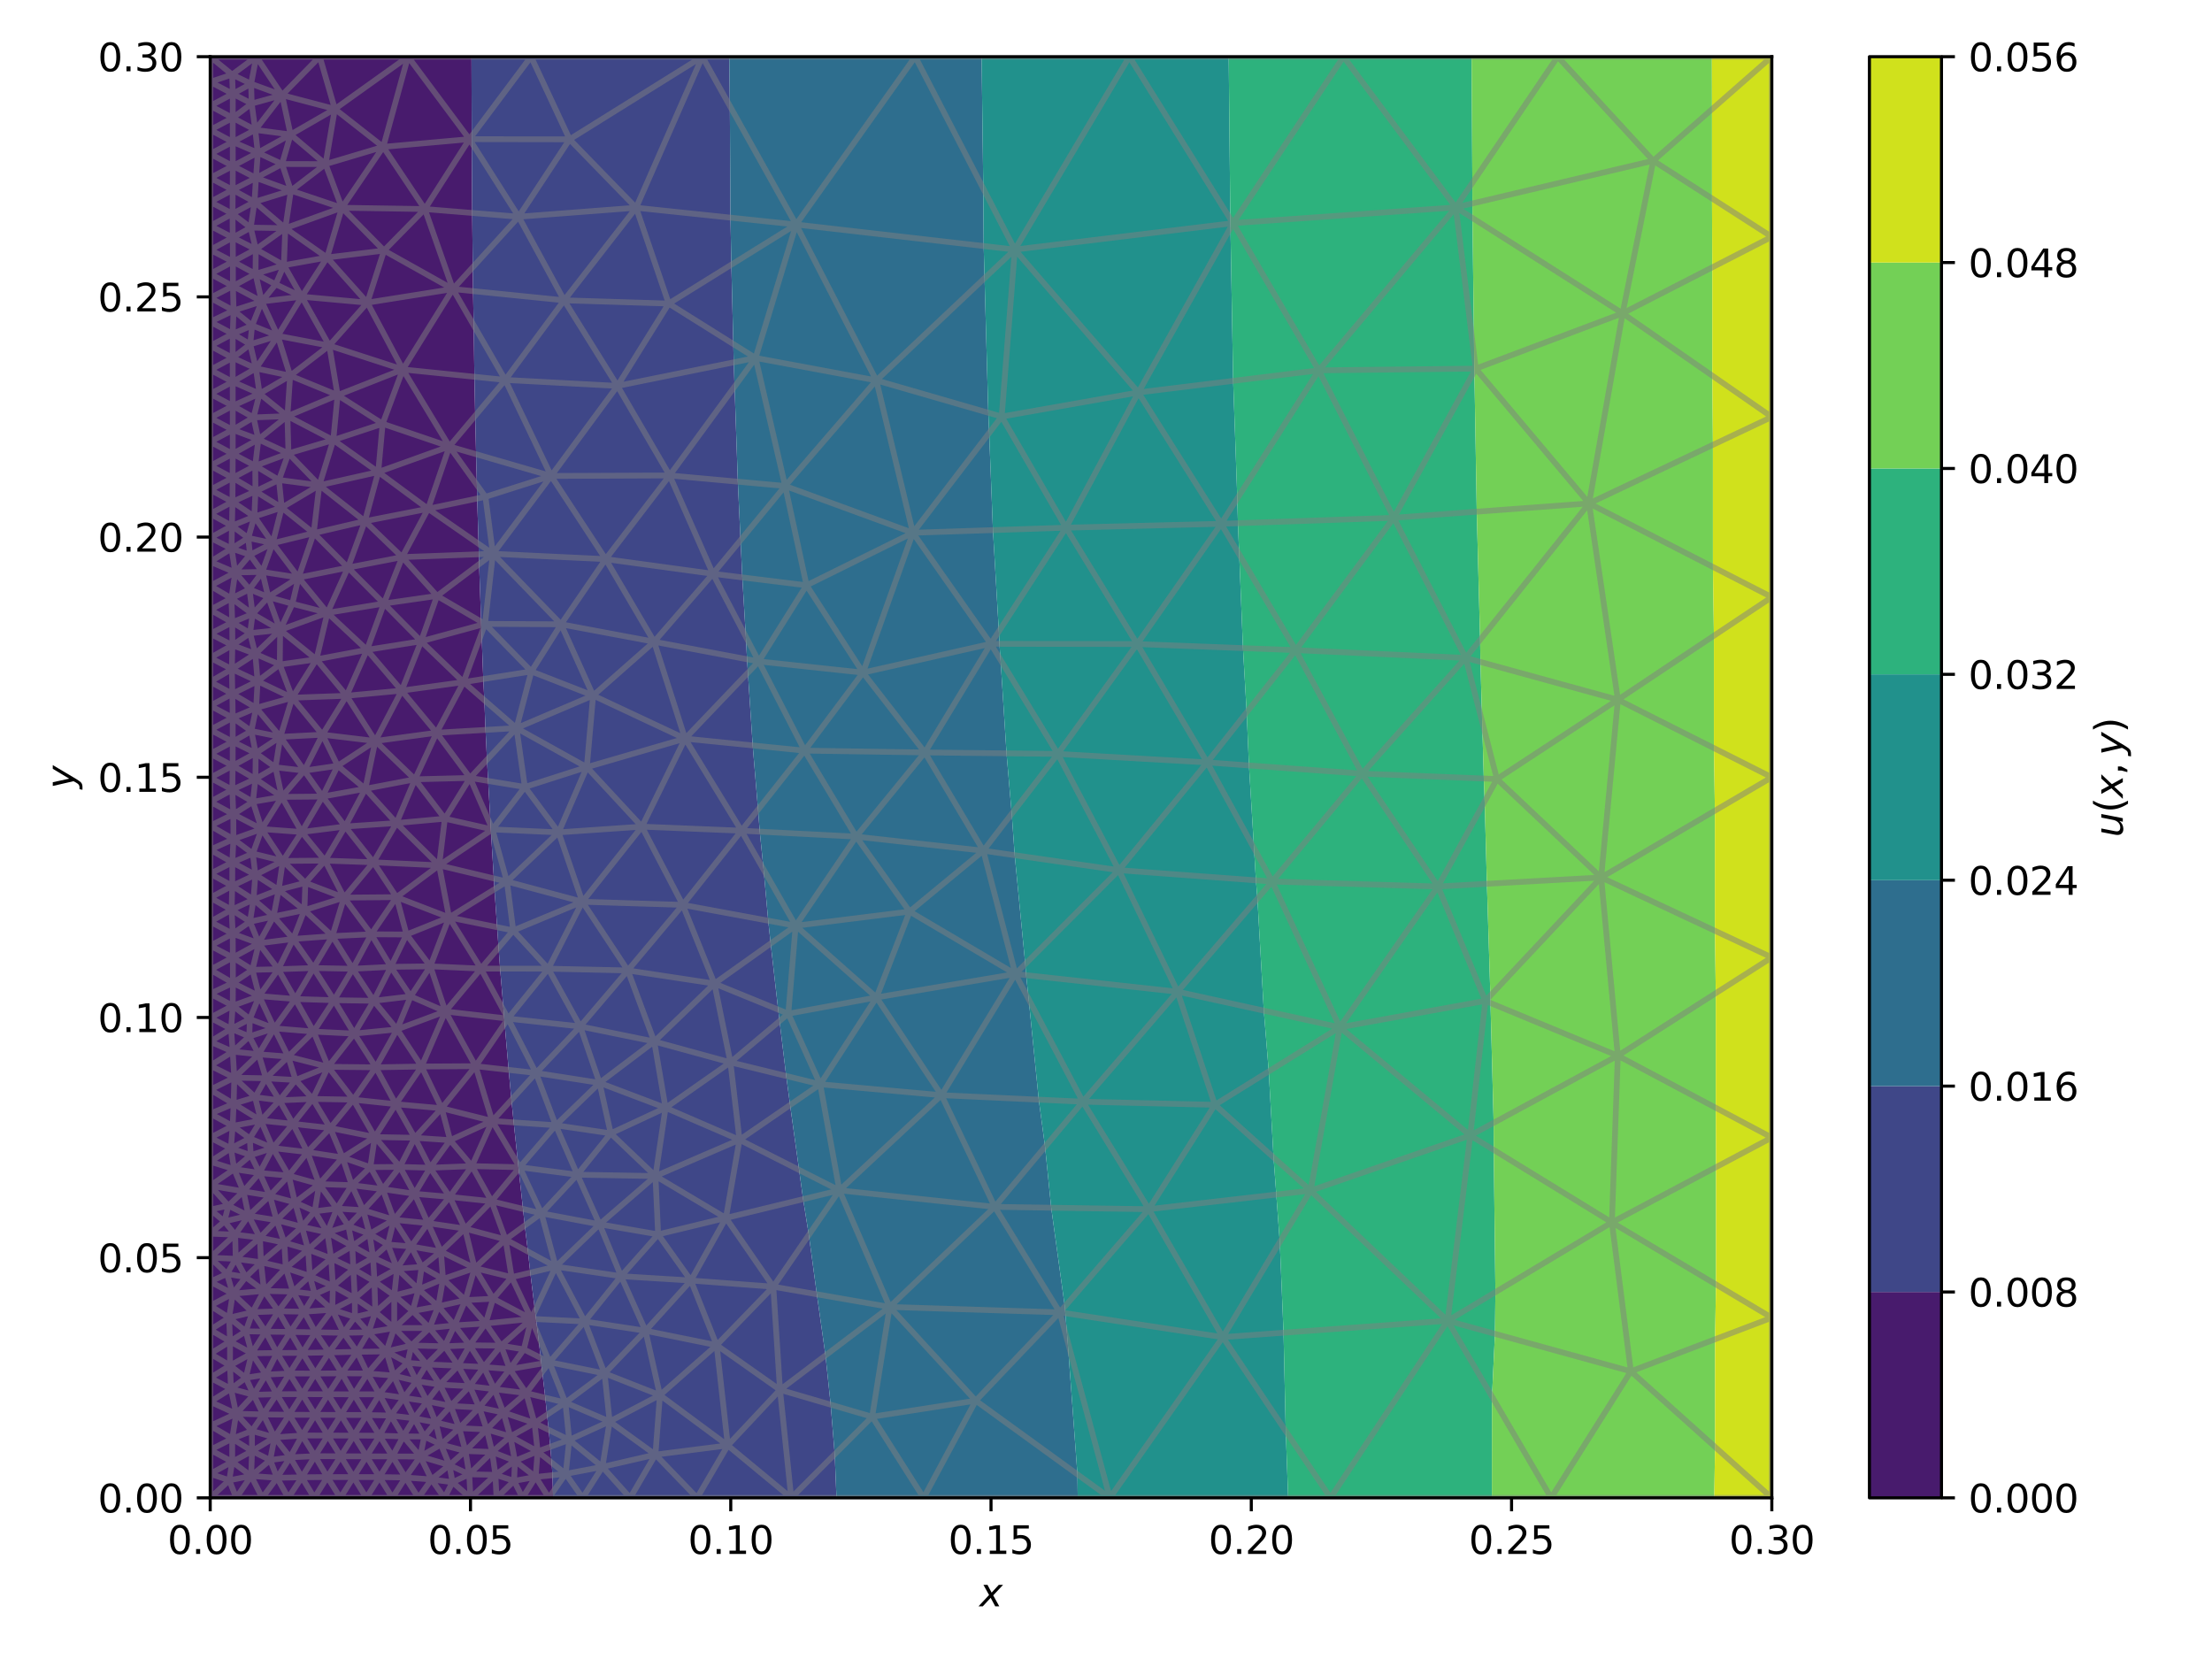 <?xml version="1.0" encoding="utf-8" standalone="no"?>
<!DOCTYPE svg PUBLIC "-//W3C//DTD SVG 1.1//EN"
  "http://www.w3.org/Graphics/SVG/1.1/DTD/svg11.dtd">
<svg xmlns:xlink="http://www.w3.org/1999/xlink" width="576pt" height="432pt" viewBox="0 0 576 432" xmlns="http://www.w3.org/2000/svg" version="1.1">
 <defs>
  <style type="text/css">*{stroke-linejoin: round; stroke-linecap: butt}</style>
 </defs>
 <g id="figure_1">
  <g id="patch_1">
   <path d="M 0 432 
L 576 432 
L 576 0 
L 0 0 
z
" style="fill: #ffffff"/>
  </g>
  <g id="axes_1">
   <g id="patch_2">
    <path d="M 54.74 390.04 
L 461.378 390.04 
L 461.378 14.76 
L 54.74 14.76 
z
" style="fill: #ffffff"/>
   </g>
   <g id="TriContourSet_1">
    <path d="M 144.019 390.04 
L 143.986 388.511 
L 143.858 384.144 
L 143.648 380.861 
L 143.279 376.749 
L 142.892 372.349 
L 142.44 368.403 
L 141.988 363.966 
L 141.197 357.202 
L 140.962 355.087 
L 140.805 353.588 
L 140.104 347.62 
L 139.578 343.485 
L 139.312 341.379 
L 138.085 331.405 
L 137.48 325.91 
L 136.648 319.108 
L 136.181 314.797 
L 135.036 304.31 
L 134.997 303.933 
L 134.933 303.257 
L 133.761 292.272 
L 133.168 286.409 
L 132.453 278.596 
L 131.406 266.544 
L 131.292 265.13 
L 131.141 263.119 
L 130.226 252.23 
L 129.826 246.801 
L 129.449 241.436 
L 128.757 231.566 
L 128.595 228.738 
L 127.826 216.248 
L 127.807 215.882 
L 127.756 214.892 
L 127.105 203.349 
L 126.809 197.838 
L 126.43 190.064 
L 126.119 182.315 
L 125.843 176.811 
L 125.394 164.912 
L 125.311 162.725 
L 125.285 161.865 
L 124.759 146.913 
L 124.682 144.336 
L 124.617 141.61 
L 124.257 129.816 
L 124.18 126.26 
L 123.971 118.274 
L 123.739 108.252 
L 123.536 98.11 
L 123.348 84.678 
L 123.182 75.801 
L 123.109 69.573 
L 122.957 55.446 
L 122.848 37.206 
L 122.84 36.24 
L 122.839 35.429 
L 122.776 14.76 
L 106.249 14.76 
L 83.252 14.76 
L 66.74 14.76 
L 54.74 14.76 
L 54.74 21.325 
L 54.74 27.573 
L 54.74 33.822 
L 54.74 40.07 
L 54.74 46.318 
L 54.74 52.566 
L 54.74 58.814 
L 54.74 65.063 
L 54.74 71.311 
L 54.74 77.559 
L 54.74 83.807 
L 54.74 90.055 
L 54.74 96.304 
L 54.74 102.552 
L 54.74 108.8 
L 54.74 115.048 
L 54.74 121.296 
L 54.74 127.545 
L 54.74 133.793 
L 54.74 140.041 
L 54.74 146.289 
L 54.74 152.537 
L 54.74 158.786 
L 54.74 165.034 
L 54.74 171.282 
L 54.74 177.53 
L 54.74 183.778 
L 54.74 190.027 
L 54.74 196.275 
L 54.74 202.523 
L 54.74 208.771 
L 54.74 215.019 
L 54.74 221.267 
L 54.74 227.516 
L 54.74 233.764 
L 54.74 240.012 
L 54.74 246.26 
L 54.74 252.508 
L 54.74 258.757 
L 54.74 265.005 
L 54.74 271.253 
L 54.74 277.501 
L 54.74 283.749 
L 54.74 289.998 
L 54.74 296.246 
L 54.74 302.494 
L 54.74 308.742 
L 54.74 314.99 
L 54.74 321.239 
L 54.74 327.493 
L 54.74 333.748 
L 54.74 340.003 
L 54.74 346.257 
L 54.74 352.512 
L 54.74 358.767 
L 54.74 365.021 
L 54.74 371.276 
L 54.74 377.531 
L 54.74 383.785 
L 54.74 390.04 
L 61.517 390.04 
L 68.295 390.04 
L 75.072 390.04 
L 81.849 390.04 
L 88.627 390.04 
L 95.404 390.04 
L 102.181 390.04 
L 108.958 390.04 
L 115.736 390.04 
L 122.513 390.04 
L 129.29 390.04 
L 136.062 390.04 
L 142.91 390.04 
z
" clip-path="url(#pd7cec49b10)" style="fill: #481b6d"/>
    <path d="M 217.822 390.04 
L 217.355 378.695 
L 216.305 365.761 
L 214.952 352.956 
L 212.706 337.023 
L 210.615 321.572 
L 209.128 312.264 
L 208.084 304.651 
L 205.736 287.737 
L 204.724 280.177 
L 202.99 265.883 
L 202.632 262.883 
L 200.677 245.695 
L 200.042 239.739 
L 198.84 226.43 
L 197.842 216.561 
L 197.392 210.835 
L 195.999 194.105 
L 194.755 175.194 
L 194.524 171.657 
L 194.214 165.795 
L 193.294 150.352 
L 192.837 140.665 
L 192.131 125.426 
L 191.28 100.681 
L 191.057 94.356 
L 190.954 89.576 
L 190.442 68.923 
L 190.213 56.671 
L 190.049 27.589 
L 189.903 14.76 
L 182.885 14.76 
L 138.284 14.76 
L 122.776 14.76 
L 122.839 35.429 
L 122.84 36.24 
L 122.848 37.206 
L 122.957 55.446 
L 123.109 69.573 
L 123.182 75.801 
L 123.348 84.678 
L 123.536 98.11 
L 123.739 108.252 
L 123.971 118.274 
L 124.18 126.26 
L 124.257 129.816 
L 124.617 141.61 
L 124.682 144.336 
L 124.759 146.913 
L 125.285 161.865 
L 125.311 162.725 
L 125.394 164.912 
L 125.843 176.811 
L 126.119 182.315 
L 126.43 190.064 
L 126.809 197.838 
L 127.105 203.349 
L 127.756 214.892 
L 127.807 215.882 
L 127.826 216.248 
L 128.595 228.738 
L 128.757 231.566 
L 129.449 241.436 
L 129.826 246.801 
L 130.226 252.23 
L 131.141 263.119 
L 131.292 265.13 
L 131.406 266.544 
L 132.453 278.596 
L 133.168 286.409 
L 133.761 292.272 
L 134.933 303.257 
L 134.997 303.933 
L 135.036 304.31 
L 136.181 314.797 
L 136.648 319.108 
L 137.48 325.91 
L 138.085 331.405 
L 139.312 341.379 
L 139.578 343.485 
L 140.104 347.62 
L 140.805 353.588 
L 140.962 355.087 
L 141.197 357.202 
L 141.988 363.966 
L 142.44 368.403 
L 142.892 372.349 
L 143.279 376.749 
L 143.648 380.861 
L 143.858 384.144 
L 143.986 388.511 
L 144.019 390.04 
L 151.713 390.04 
L 164.097 390.04 
L 181.519 390.04 
L 206.036 390.04 
z
" clip-path="url(#pd7cec49b10)" style="fill: #3f4788"/>
    <path d="M 280.641 390.04 
L 280.559 383.916 
L 278.011 349.3 
L 277.406 341.949 
L 277.27 340.221 
L 273.733 314.486 
L 272.129 298.617 
L 270.491 286.349 
L 267.863 260.183 
L 267.198 253.93 
L 266.973 251.044 
L 264.226 222.691 
L 263.449 211.908 
L 262.096 196.168 
L 260.541 171.83 
L 260.254 167.649 
L 260.097 164.399 
L 258.557 138.04 
L 257.571 112.751 
L 257.345 107.468 
L 256.377 72.432 
L 256.145 64.064 
L 256.047 49.097 
L 255.607 14.76 
L 238.316 14.76 
L 189.903 14.76 
L 190.049 27.589 
L 190.213 56.671 
L 190.442 68.923 
L 190.954 89.576 
L 191.057 94.356 
L 191.28 100.681 
L 192.131 125.426 
L 192.837 140.665 
L 193.294 150.352 
L 194.214 165.795 
L 194.524 171.657 
L 194.755 175.194 
L 195.999 194.105 
L 197.392 210.835 
L 197.842 216.561 
L 198.84 226.43 
L 200.042 239.739 
L 200.677 245.695 
L 202.632 262.883 
L 202.99 265.883 
L 204.724 280.177 
L 205.736 287.737 
L 208.084 304.651 
L 209.128 312.264 
L 210.615 321.572 
L 212.706 337.023 
L 214.952 352.956 
L 216.305 365.761 
L 217.355 378.695 
L 217.822 390.04 
L 240.506 390.04 
z
" clip-path="url(#pd7cec49b10)" style="fill: #2e6e8e"/>
    <path d="M 335.438 390.04 
L 334.805 372.649 
L 334.229 347.038 
L 333.251 323.425 
L 332.345 311.06 
L 331.627 301.383 
L 330.381 278.984 
L 329.091 263.165 
L 327.429 234.027 
L 327.036 229.231 
L 326.54 220.866 
L 325.226 199.319 
L 324.632 185.481 
L 323.665 168.766 
L 322.684 144.352 
L 322.354 136.244 
L 322.189 129.796 
L 321.11 99.177 
L 320.412 59.296 
L 320.384 58.197 
L 320.376 56.995 
L 319.951 14.76 
L 294.082 14.76 
L 255.607 14.76 
L 256.047 49.097 
L 256.145 64.064 
L 256.377 72.432 
L 257.345 107.468 
L 257.571 112.751 
L 258.557 138.04 
L 260.097 164.399 
L 260.254 167.649 
L 260.541 171.83 
L 262.096 196.168 
L 263.449 211.908 
L 264.226 222.691 
L 266.973 251.044 
L 267.198 253.93 
L 267.863 260.183 
L 270.491 286.349 
L 272.129 298.617 
L 273.733 314.486 
L 277.27 340.221 
L 277.406 341.949 
L 278.011 349.3 
L 280.559 383.916 
L 280.641 390.04 
L 289.01 390.04 
z
" clip-path="url(#pd7cec49b10)" style="fill: #21918c"/>
    <path d="M 388.481 390.04 
L 388.515 363.682 
L 389.279 347.32 
L 389.403 336.473 
L 388.964 299.433 
L 388.942 292.383 
L 388.119 261.181 
L 388.091 259.248 
L 387.189 230.137 
L 386.602 208.693 
L 386.379 202.723 
L 385.951 187.937 
L 385.502 172.371 
L 385.419 166.61 
L 384.542 133.242 
L 383.924 96.643 
L 383.908 95.993 
L 383.869 92.644 
L 383.427 56.765 
L 383.407 52.982 
L 383.398 47.615 
L 383.196 14.76 
L 349.847 14.76 
L 319.951 14.76 
L 320.376 56.995 
L 320.384 58.197 
L 320.412 59.296 
L 321.11 99.177 
L 322.189 129.796 
L 322.354 136.244 
L 322.684 144.352 
L 323.665 168.766 
L 324.632 185.481 
L 325.226 199.319 
L 326.54 220.866 
L 327.036 229.231 
L 327.429 234.027 
L 329.091 263.165 
L 330.381 278.984 
L 331.627 301.383 
L 332.345 311.06 
L 333.251 323.425 
L 334.229 347.038 
L 334.805 372.649 
L 335.438 390.04 
L 346.462 390.04 
z
" clip-path="url(#pd7cec49b10)" style="fill: #2db27d"/>
    <path d="M 446.386 390.04 
L 446.6 376.772 
L 446.6 348.75 
L 446.844 334.467 
L 446.844 303.928 
L 446.788 288.465 
L 446.788 258.62 
L 446.557 242.366 
L 446.557 211.1 
L 446.298 194.8 
L 446.298 165.54 
L 446.039 147.624 
L 446.039 115.834 
L 445.874 97.811 
L 445.874 69.619 
L 445.801 51.67 
L 445.801 28.438 
L 445.773 14.76 
L 405.613 14.76 
L 383.196 14.76 
L 383.398 47.615 
L 383.407 52.982 
L 383.427 56.765 
L 383.869 92.644 
L 383.908 95.993 
L 383.924 96.643 
L 384.542 133.242 
L 385.419 166.61 
L 385.502 172.371 
L 385.951 187.937 
L 386.379 202.723 
L 386.602 208.693 
L 387.189 230.137 
L 388.091 259.248 
L 388.119 261.181 
L 388.942 292.383 
L 388.964 299.433 
L 389.403 336.473 
L 389.279 347.32 
L 388.515 363.682 
L 388.481 390.04 
L 403.92 390.04 
z
" clip-path="url(#pd7cec49b10)" style="fill: #73d056"/>
    <path d="M 445.773 14.76 
L 445.801 28.438 
L 445.801 51.67 
L 445.874 69.619 
L 445.874 97.811 
L 446.039 115.834 
L 446.039 147.624 
L 446.298 165.54 
L 446.298 194.8 
L 446.557 211.1 
L 446.557 242.366 
L 446.788 258.62 
L 446.788 288.465 
L 446.844 303.928 
L 446.844 334.467 
L 446.6 348.75 
L 446.6 376.772 
L 446.386 390.04 
L 461.378 390.04 
L 461.378 343.13 
L 461.378 296.22 
L 461.378 249.31 
L 461.378 202.4 
L 461.378 155.49 
L 461.378 108.58 
L 461.378 61.67 
L 461.378 14.76 
z
" clip-path="url(#pd7cec49b10)" style="fill: #d0e11c"/>
   </g>
   <g id="line2d_1">
    <path d="M 129.29 390.04 
L 122.513 390.04 
M 54.74 327.493 
L 54.74 321.239 
M 61.517 390.04 
L 54.74 390.04 
M 68.295 390.04 
L 61.517 390.04 
M 75.072 390.04 
L 68.295 390.04 
M 81.849 390.04 
L 75.072 390.04 
M 88.627 390.04 
L 81.849 390.04 
M 95.404 390.04 
L 88.627 390.04 
M 102.181 390.04 
L 95.404 390.04 
M 108.958 390.04 
L 102.181 390.04 
M 115.736 390.04 
L 122.513 390.04 
M 115.736 390.04 
L 108.958 390.04 
M 136.062 390.04 
L 129.29 390.04 
M 142.91 390.04 
L 136.062 390.04 
M 151.713 390.04 
L 142.91 390.04 
M 164.097 390.04 
L 151.713 390.04 
M 181.519 390.04 
L 164.097 390.04 
M 206.036 390.04 
L 181.519 390.04 
M 240.506 390.04 
L 206.036 390.04 
M 289.01 390.04 
L 240.506 390.04 
M 346.462 390.04 
L 289.01 390.04 
M 403.92 390.04 
L 461.378 390.04 
M 403.92 390.04 
L 346.462 390.04 
M 461.378 343.13 
L 461.378 390.04 
M 461.378 296.22 
L 461.378 343.13 
M 461.378 249.31 
L 461.378 296.22 
M 461.378 202.4 
L 461.378 249.31 
M 461.378 155.49 
L 461.378 202.4 
M 461.378 108.58 
L 461.378 155.49 
M 461.378 61.67 
L 461.378 14.76 
M 461.378 61.67 
L 461.378 108.58 
M 405.613 14.76 
L 461.378 14.76 
M 349.847 14.76 
L 405.613 14.76 
M 294.082 14.76 
L 349.847 14.76 
M 238.316 14.76 
L 294.082 14.76 
M 182.885 14.76 
L 238.316 14.76 
M 138.284 14.76 
L 182.885 14.76 
M 106.249 14.76 
L 138.284 14.76 
M 83.252 14.76 
L 106.249 14.76 
M 66.74 14.76 
L 54.74 14.76 
M 66.74 14.76 
L 83.252 14.76 
M 54.74 21.325 
L 54.74 14.76 
M 54.74 27.573 
L 54.74 21.325 
M 54.74 33.822 
L 54.74 27.573 
M 54.74 40.07 
L 54.74 33.822 
M 54.74 46.318 
L 54.74 40.07 
M 54.74 52.566 
L 54.74 46.318 
M 54.74 58.814 
L 54.74 52.566 
M 54.74 65.063 
L 54.74 58.814 
M 54.74 71.311 
L 54.74 65.063 
M 54.74 77.559 
L 54.74 71.311 
M 54.74 83.807 
L 54.74 77.559 
M 54.74 90.055 
L 54.74 83.807 
M 54.74 96.304 
L 54.74 90.055 
M 54.74 102.552 
L 54.74 96.304 
M 54.74 108.8 
L 54.74 102.552 
M 54.74 115.048 
L 54.74 108.8 
M 54.74 121.296 
L 54.74 115.048 
M 54.74 127.545 
L 54.74 121.296 
M 54.74 133.793 
L 54.74 127.545 
M 54.74 140.041 
L 54.74 133.793 
M 54.74 146.289 
L 54.74 140.041 
M 54.74 152.537 
L 54.74 146.289 
M 54.74 158.786 
L 54.74 152.537 
M 54.74 165.034 
L 54.74 158.786 
M 54.74 171.282 
L 54.74 165.034 
M 54.74 177.53 
L 54.74 171.282 
M 54.74 183.778 
L 54.74 177.53 
M 54.74 190.027 
L 54.74 183.778 
M 54.74 196.275 
L 54.74 190.027 
M 54.74 202.523 
L 54.74 196.275 
M 54.74 208.771 
L 54.74 202.523 
M 54.74 215.019 
L 54.74 208.771 
M 54.74 221.267 
L 54.74 215.019 
M 54.74 227.516 
L 54.74 221.267 
M 54.74 233.764 
L 54.74 227.516 
M 54.74 240.012 
L 54.74 233.764 
M 54.74 246.26 
L 54.74 240.012 
M 54.74 252.508 
L 54.74 246.26 
M 54.74 258.757 
L 54.74 252.508 
M 54.74 265.005 
L 54.74 258.757 
M 54.74 271.253 
L 54.74 265.005 
M 54.74 277.501 
L 54.74 271.253 
M 54.74 283.749 
L 54.74 277.501 
M 54.74 289.998 
L 54.74 283.749 
M 54.74 296.246 
L 54.74 289.998 
M 54.74 302.494 
L 54.74 296.246 
M 54.74 308.742 
L 54.74 302.494 
M 54.74 314.99 
L 54.74 321.239 
M 54.74 314.99 
L 54.74 308.742 
M 54.74 333.748 
L 54.74 327.493 
M 54.74 340.003 
L 54.74 333.748 
M 54.74 346.257 
L 54.74 340.003 
M 54.74 352.512 
L 54.74 346.257 
M 54.74 358.767 
L 54.74 352.512 
M 54.74 365.021 
L 54.74 358.767 
M 54.74 371.276 
L 54.74 365.021 
M 54.74 377.531 
L 54.74 371.276 
M 54.74 383.785 
L 54.74 390.04 
M 54.74 383.785 
L 54.74 377.531 
M 122.187 383.909 
L 122.513 390.04 
M 121.211 377.838 
L 122.187 383.909 
M 119.595 371.884 
L 121.211 377.838 
M 117.354 366.104 
L 119.595 371.884 
M 114.511 360.556 
L 117.354 366.104 
M 111.091 355.291 
L 114.511 360.556 
M 107.129 350.361 
L 111.091 355.291 
M 102.663 345.813 
L 107.129 350.361 
M 97.735 341.691 
L 102.663 345.813 
M 92.393 338.034 
L 97.735 341.691 
M 86.688 334.879 
L 92.393 338.034 
M 80.676 332.254 
L 86.688 334.879 
M 74.413 330.187 
L 80.676 332.254 
M 67.962 328.695 
L 74.413 330.187 
M 61.383 327.795 
L 54.74 327.493 
M 61.383 327.795 
L 67.962 328.695 
M 129.007 384.044 
L 122.513 390.04 
M 129.007 384.044 
L 129.29 390.04 
M 129.007 384.044 
L 122.187 383.909 
M 128.158 378.093 
L 122.187 383.909 
M 128.158 378.093 
L 121.211 377.838 
M 128.158 378.093 
L 129.007 384.044 
M 126.75 372.233 
L 121.211 377.838 
M 126.75 372.233 
L 119.595 371.884 
M 126.75 372.233 
L 128.158 378.093 
M 124.794 366.509 
L 119.595 371.884 
M 124.794 366.509 
L 117.354 366.104 
M 124.794 366.509 
L 126.75 372.233 
M 122.306 360.963 
L 117.354 366.104 
M 122.306 360.963 
L 114.511 360.556 
M 122.306 360.963 
L 124.794 366.509 
M 119.303 355.639 
L 114.511 360.556 
M 119.303 355.639 
L 111.091 355.291 
M 119.303 355.639 
L 122.306 360.963 
M 115.808 350.577 
L 111.091 355.291 
M 115.808 350.577 
L 107.129 350.361 
M 115.808 350.577 
L 119.303 355.639 
M 111.849 345.815 
L 107.129 350.361 
M 111.849 345.815 
L 102.663 345.813 
M 111.849 345.815 
L 115.808 350.577 
M 107.455 341.39 
L 102.663 345.813 
M 107.455 341.39 
L 111.849 345.815 
M 102.66 337.335 
L 102.663 345.813 
M 102.66 337.335 
L 97.735 341.691 
M 102.66 337.335 
L 107.455 341.39 
M 97.5 333.681 
L 97.735 341.691 
M 97.5 333.681 
L 92.393 338.034 
M 97.5 333.681 
L 102.66 337.335 
M 92.015 330.456 
L 92.393 338.034 
M 92.015 330.456 
L 86.688 334.879 
M 92.015 330.456 
L 97.5 333.681 
M 86.246 327.685 
L 86.688 334.879 
M 86.246 327.685 
L 80.676 332.254 
M 86.246 327.685 
L 92.015 330.456 
M 80.238 325.388 
L 80.676 332.254 
M 80.238 325.388 
L 74.413 330.187 
M 80.238 325.388 
L 86.246 327.685 
M 74.035 323.583 
L 74.413 330.187 
M 74.035 323.583 
L 67.962 328.695 
M 74.035 323.583 
L 80.238 325.388 
M 67.686 322.284 
L 67.962 328.695 
M 67.686 322.284 
L 61.383 327.795 
M 67.686 322.284 
L 74.035 323.583 
M 61.237 321.5 
L 54.74 321.239 
M 61.237 321.5 
L 54.74 327.493 
M 61.237 321.5 
L 61.383 327.795 
M 61.237 321.5 
L 67.686 322.284 
M 100.607 351.907 
L 107.129 350.361 
M 100.607 351.907 
L 102.663 345.813 
M 60.148 361.636 
L 54.74 358.767 
M 60.148 361.636 
L 54.74 365.021 
M 85.238 384.623 
L 81.849 390.04 
M 85.238 384.623 
L 88.627 390.04 
M 86.516 341.043 
L 92.393 338.034 
M 86.516 341.043 
L 86.688 334.879 
M 111.217 364.892 
L 117.354 366.104 
M 111.217 364.892 
L 114.511 360.556 
M 59.902 349.322 
L 54.74 346.257 
M 59.902 349.322 
L 54.74 352.512 
M 60.472 374.622 
L 54.74 371.276 
M 60.472 374.622 
L 54.74 377.531 
M 98.808 384.632 
L 95.404 390.04 
M 98.808 384.632 
L 102.181 390.04 
M 76.296 336.335 
L 80.676 332.254 
M 76.296 336.335 
L 74.413 330.187 
M 114.816 376.152 
L 121.211 377.838 
M 114.816 376.152 
L 119.595 371.884 
M 72.142 384.82 
L 68.295 390.04 
M 72.142 384.82 
L 75.072 390.04 
M 60.609 336.875 
L 54.74 333.748 
M 60.609 336.875 
L 54.74 340.003 
M 112.351 385.238 
L 108.958 390.04 
M 112.351 385.238 
L 115.736 390.04 
M 105.575 384.737 
L 102.181 390.04 
M 105.575 384.737 
L 108.958 390.04 
M 105.575 384.737 
L 98.808 384.632 
M 105.575 384.737 
L 112.351 385.238 
M 102.199 379.255 
L 98.808 384.632 
M 102.199 379.255 
L 105.575 384.737 
M 95.451 379.229 
L 98.808 384.632 
M 95.451 379.229 
L 102.199 379.255 
M 98.84 373.854 
L 102.199 379.255 
M 98.84 373.854 
L 95.451 379.229 
M 92.111 373.829 
L 95.451 379.229 
M 92.111 373.829 
L 98.84 373.854 
M 95.492 368.467 
L 98.84 373.854 
M 95.492 368.467 
L 92.111 373.829 
M 88.771 368.441 
L 92.111 373.829 
M 88.771 368.441 
L 95.492 368.467 
M 92.148 363.084 
L 95.492 368.467 
M 92.148 363.084 
L 88.771 368.441 
M 85.43 363.058 
L 88.771 368.441 
M 85.43 363.058 
L 92.148 363.084 
M 82.049 368.422 
L 88.771 368.441 
M 82.049 368.422 
L 85.43 363.058 
M 78.71 363.035 
L 85.43 363.058 
M 78.71 363.035 
L 82.049 368.422 
M 82.092 357.673 
L 85.43 363.058 
M 82.092 357.673 
L 78.71 363.035 
M 75.373 357.649 
L 78.71 363.035 
M 75.373 357.649 
L 82.092 357.673 
M 75.319 368.402 
L 82.049 368.422 
M 75.319 368.402 
L 78.71 363.035 
M 78.757 352.29 
L 82.092 357.673 
M 78.757 352.29 
L 75.373 357.649 
M 85.687 352.165 
L 82.092 357.673 
M 85.687 352.165 
L 78.757 352.29 
M 78.666 373.796 
L 82.049 368.422 
M 78.666 373.796 
L 75.319 368.402 
M 98.793 363.074 
L 95.492 368.467 
M 98.793 363.074 
L 92.148 363.084 
M 72.121 352.31 
L 75.373 357.649 
M 72.121 352.31 
L 78.757 352.29 
M 75.606 346.837 
L 78.757 352.29 
M 75.606 346.837 
L 72.121 352.31 
M 71.492 374.298 
L 75.319 368.402 
M 71.492 374.298 
L 78.666 373.796 
M 68.541 368.318 
L 75.319 368.402 
M 68.541 368.318 
L 71.492 374.298 
M 105.01 374.038 
L 102.199 379.255 
M 105.01 374.038 
L 98.84 373.854 
M 69.25 357.952 
L 75.373 357.649 
M 69.25 357.952 
L 72.121 352.31 
M 69.142 346.761 
L 72.121 352.31 
M 69.142 346.761 
L 75.606 346.837 
M 95.703 357.649 
L 100.607 351.907 
M 95.703 357.649 
L 92.148 363.084 
M 95.703 357.649 
L 98.793 363.074 
M 102.498 358.203 
L 100.607 351.907 
M 102.498 358.203 
L 98.793 363.074 
M 102.498 358.203 
L 95.703 357.649 
M 92.976 352.008 
L 100.607 351.907 
M 92.976 352.008 
L 85.687 352.165 
M 92.976 352.008 
L 95.703 357.649 
M 75.545 379.492 
L 72.142 384.82 
M 75.545 379.492 
L 78.666 373.796 
M 75.545 379.492 
L 71.492 374.298 
M 88.704 379.216 
L 85.238 384.623 
M 88.704 379.216 
L 95.451 379.229 
M 88.704 379.216 
L 92.111 373.829 
M 72.5 341.444 
L 76.296 336.335 
M 72.5 341.444 
L 75.606 346.837 
M 72.5 341.444 
L 69.142 346.761 
M 65.751 341.706 
L 60.609 336.875 
M 65.751 341.706 
L 69.142 346.761 
M 65.751 341.706 
L 72.5 341.444 
M 68.752 336.149 
L 74.413 330.187 
M 68.752 336.149 
L 67.962 328.695 
M 68.752 336.149 
L 76.296 336.335 
M 68.752 336.149 
L 60.609 336.875 
M 68.752 336.149 
L 72.5 341.444 
M 68.752 336.149 
L 65.751 341.706 
M 101.778 368.61 
L 98.84 373.854 
M 101.778 368.61 
L 95.492 368.467 
M 101.778 368.61 
L 98.793 363.074 
M 101.778 368.61 
L 105.01 374.038 
M 109.442 379.273 
L 114.816 376.152 
M 109.442 379.273 
L 112.351 385.238 
M 109.442 379.273 
L 105.575 384.737 
M 109.442 379.273 
L 102.199 379.255 
M 109.442 379.273 
L 105.01 374.038 
M 82.134 346.935 
L 86.516 341.043 
M 82.134 346.935 
L 78.757 352.29 
M 82.134 346.935 
L 85.687 352.165 
M 82.134 346.935 
L 75.606 346.837 
M 89.452 347.055 
L 86.516 341.043 
M 89.452 347.055 
L 85.687 352.165 
M 89.452 347.055 
L 92.976 352.008 
M 89.452 347.055 
L 82.134 346.935 
M 79.178 341.568 
L 86.516 341.043 
M 79.178 341.568 
L 76.296 336.335 
M 79.178 341.568 
L 75.606 346.837 
M 79.178 341.568 
L 72.5 341.444 
M 79.178 341.568 
L 82.134 346.935 
M 89.006 357.606 
L 92.148 363.084 
M 89.006 357.606 
L 85.43 363.058 
M 89.006 357.606 
L 82.092 357.673 
M 89.006 357.606 
L 85.687 352.165 
M 89.006 357.606 
L 95.703 357.649 
M 89.006 357.606 
L 92.976 352.008 
M 59.894 355.586 
L 54.74 352.512 
M 59.894 355.586 
L 54.74 358.767 
M 59.894 355.586 
L 60.148 361.636 
M 59.894 355.586 
L 59.902 349.322 
M 61.497 368.133 
L 54.74 365.021 
M 61.497 368.133 
L 54.74 371.276 
M 61.497 368.133 
L 60.148 361.636 
M 61.497 368.133 
L 60.472 374.622 
M 61.497 368.133 
L 68.541 368.318 
M 92.031 384.631 
L 88.627 390.04 
M 92.031 384.631 
L 95.404 390.04 
M 92.031 384.631 
L 85.238 384.623 
M 92.031 384.631 
L 98.808 384.632 
M 92.031 384.631 
L 95.451 379.229 
M 92.031 384.631 
L 88.704 379.216 
M 60.47 380.644 
L 54.74 377.531 
M 60.47 380.644 
L 54.74 383.785 
M 60.47 380.644 
L 60.472 374.622 
M 65.633 377.86 
L 60.472 374.622 
M 65.633 377.86 
L 71.492 374.298 
M 65.633 377.86 
L 60.47 380.644 
M 85.383 373.815 
L 92.111 373.829 
M 85.383 373.815 
L 88.771 368.441 
M 85.383 373.815 
L 82.049 368.422 
M 85.383 373.815 
L 78.666 373.796 
M 85.383 373.815 
L 88.704 379.216 
M 72.052 363.041 
L 78.71 363.035 
M 72.052 363.041 
L 75.373 357.649 
M 72.052 363.041 
L 75.319 368.402 
M 72.052 363.041 
L 68.541 368.318 
M 72.052 363.041 
L 69.25 357.952 
M 78.601 384.684 
L 75.072 390.04 
M 78.601 384.684 
L 81.849 390.04 
M 78.601 384.684 
L 85.238 384.623 
M 78.601 384.684 
L 72.142 384.82 
M 78.601 384.684 
L 75.545 379.492 
M 81.999 379.183 
L 85.238 384.623 
M 81.999 379.183 
L 78.666 373.796 
M 81.999 379.183 
L 75.545 379.492 
M 81.999 379.183 
L 88.704 379.216 
M 81.999 379.183 
L 85.383 373.815 
M 81.999 379.183 
L 78.601 384.684 
M 65.397 384.338 
L 61.517 390.04 
M 65.397 384.338 
L 68.295 390.04 
M 65.397 384.338 
L 72.142 384.82 
M 65.397 384.338 
L 60.47 380.644 
M 65.397 384.338 
L 65.633 377.86 
M 105.158 363.995 
L 111.217 364.892 
M 105.158 363.995 
L 98.793 363.074 
M 105.158 363.995 
L 102.498 358.203 
M 105.158 363.995 
L 101.778 368.61 
M 65.558 352.409 
L 59.902 349.322 
M 65.558 352.409 
L 72.121 352.31 
M 65.558 352.409 
L 69.25 357.952 
M 65.558 352.409 
L 69.142 346.761 
M 65.558 352.409 
L 59.894 355.586 
M 113.471 370.403 
L 119.595 371.884 
M 113.471 370.403 
L 117.354 366.104 
M 113.471 370.403 
L 111.217 364.892 
M 113.471 370.403 
L 114.816 376.152 
M 59.663 343.13 
L 54.74 340.003 
M 59.663 343.13 
L 54.74 346.257 
M 59.663 343.13 
L 59.902 349.322 
M 59.663 343.13 
L 60.609 336.875 
M 59.663 343.13 
L 65.751 341.706 
M 95.98 346.933 
L 102.663 345.813 
M 95.98 346.933 
L 97.735 341.691 
M 95.98 346.933 
L 100.607 351.907 
M 95.98 346.933 
L 92.976 352.008 
M 95.98 346.933 
L 89.452 347.055 
M 63.98 332.551 
L 67.962 328.695 
M 63.98 332.551 
L 61.383 327.795 
M 63.98 332.551 
L 60.609 336.875 
M 63.98 332.551 
L 68.752 336.149 
M 117.032 381.512 
L 122.187 383.909 
M 117.032 381.512 
L 121.211 377.838 
M 117.032 381.512 
L 114.816 376.152 
M 117.032 381.512 
L 112.351 385.238 
M 117.032 381.512 
L 109.442 379.273 
M 66.047 363.216 
L 60.148 361.636 
M 66.047 363.216 
L 68.541 368.318 
M 66.047 363.216 
L 69.25 357.952 
M 66.047 363.216 
L 61.497 368.133 
M 66.047 363.216 
L 72.052 363.041 
M 92.415 342.951 
L 97.735 341.691 
M 92.415 342.951 
L 92.393 338.034 
M 92.415 342.951 
L 86.516 341.043 
M 92.415 342.951 
L 89.452 347.055 
M 92.415 342.951 
L 95.98 346.933 
M 65.591 372.618 
L 60.472 374.622 
M 65.591 372.618 
L 71.492 374.298 
M 65.591 372.618 
L 68.541 368.318 
M 65.591 372.618 
L 61.497 368.133 
M 65.591 372.618 
L 65.633 377.86 
M 108.432 359.635 
L 114.511 360.556 
M 108.432 359.635 
L 111.091 355.291 
M 108.432 359.635 
L 111.217 364.892 
M 108.432 359.635 
L 102.498 358.203 
M 108.432 359.635 
L 105.158 363.995 
M 107.85 369.334 
L 111.217 364.892 
M 107.85 369.334 
L 105.01 374.038 
M 107.85 369.334 
L 101.778 368.61 
M 107.85 369.334 
L 105.158 363.995 
M 107.85 369.334 
L 113.471 370.403 
M 59.702 385.461 
L 54.74 390.04 
M 59.702 385.461 
L 61.517 390.04 
M 59.702 385.461 
L 54.74 383.785 
M 59.702 385.461 
L 60.47 380.644 
M 59.702 385.461 
L 65.397 384.338 
M 81.943 337.018 
L 86.688 334.879 
M 81.943 337.018 
L 80.676 332.254 
M 81.943 337.018 
L 86.516 341.043 
M 81.943 337.018 
L 76.296 336.335 
M 81.943 337.018 
L 79.178 341.568 
M 106.116 354.876 
L 111.091 355.291 
M 106.116 354.876 
L 107.129 350.361 
M 106.116 354.876 
L 100.607 351.907 
M 106.116 354.876 
L 102.498 358.203 
M 106.116 354.876 
L 108.432 359.635 
M 64.003 346.666 
L 59.902 349.322 
M 64.003 346.666 
L 69.142 346.761 
M 64.003 346.666 
L 65.751 341.706 
M 64.003 346.666 
L 65.558 352.409 
M 64.003 346.666 
L 59.663 343.13 
M 110.465 374.064 
L 114.816 376.152 
M 110.465 374.064 
L 105.01 374.038 
M 110.465 374.064 
L 109.442 379.273 
M 110.465 374.064 
L 113.471 370.403 
M 110.465 374.064 
L 107.85 369.334 
M 70.358 380.196 
L 72.142 384.82 
M 70.358 380.196 
L 71.492 374.298 
M 70.358 380.196 
L 75.545 379.492 
M 70.358 380.196 
L 65.633 377.86 
M 70.358 380.196 
L 65.397 384.338 
M 59.109 331.727 
L 54.74 327.493 
M 59.109 331.727 
L 54.74 333.748 
M 59.109 331.727 
L 61.383 327.795 
M 59.109 331.727 
L 60.609 336.875 
M 59.109 331.727 
L 63.98 332.551 
M 117.833 385.964 
L 122.513 390.04 
M 117.833 385.964 
L 115.736 390.04 
M 117.833 385.964 
L 122.187 383.909 
M 117.833 385.964 
L 112.351 385.238 
M 117.833 385.964 
L 117.032 381.512 
M 64.009 358.768 
L 60.148 361.636 
M 64.009 358.768 
L 69.25 357.952 
M 64.009 358.768 
L 59.894 355.586 
M 64.009 358.768 
L 65.558 352.409 
M 64.009 358.768 
L 66.047 363.216 
M 60.499 224.559 
L 54.74 221.267 
M 60.499 224.559 
L 54.74 227.516 
M 108.984 335.724 
L 107.455 341.39 
M 108.984 335.724 
L 102.66 337.335 
M 60.603 186.902 
L 54.74 183.778 
M 60.603 186.902 
L 54.74 190.027 
M 61.249 149.062 
L 54.74 146.289 
M 61.249 149.062 
L 54.74 152.537 
M 60.603 118.172 
L 54.74 115.048 
M 60.603 118.172 
L 54.74 121.296 
M 60.654 255.961 
L 54.74 252.508 
M 60.654 255.961 
L 54.74 258.757 
M 122.306 350.315 
L 119.303 355.639 
M 122.306 350.315 
L 115.808 350.577 
M 60.586 93.18 
L 54.74 90.055 
M 60.586 93.18 
L 54.74 96.304 
M 91.731 324.46 
L 92.015 330.456 
M 91.731 324.46 
L 86.246 327.685 
M 61.012 280.623 
L 54.74 277.501 
M 61.012 280.623 
L 54.74 283.749 
M 227.11 368.917 
L 206.036 390.04 
M 227.11 368.917 
L 240.506 390.04 
M 60.492 205.647 
L 54.74 202.523 
M 60.492 205.647 
L 54.74 208.771 
M 60.512 168.009 
L 54.74 165.034 
M 60.512 168.009 
L 54.74 171.282 
M 60.649 74.503 
L 54.74 71.311 
M 60.649 74.503 
L 54.74 77.559 
M 60.551 55.658 
L 54.74 52.566 
M 60.551 55.658 
L 54.74 58.814 
M 131.093 367.823 
L 126.75 372.233 
M 131.093 367.823 
L 124.794 366.509 
M 207.29 58.465 
L 238.316 14.76 
M 207.29 58.465 
L 182.885 14.76 
M 60.13 299.014 
L 54.74 296.246 
M 60.13 299.014 
L 54.74 302.494 
M 170.674 378.783 
L 164.097 390.04 
M 170.674 378.783 
L 181.519 390.04 
M 416.936 228.489 
L 461.378 249.31 
M 416.936 228.489 
L 461.378 202.4 
M 78.624 319.46 
L 80.238 325.388 
M 78.624 319.46 
L 74.035 323.583 
M 122.234 36.239 
L 138.284 14.76 
M 122.234 36.239 
L 106.249 14.76 
M 60.314 236.888 
L 54.74 233.764 
M 60.314 236.888 
L 54.74 240.012 
M 60.181 267.901 
L 54.74 265.005 
M 60.181 267.901 
L 54.74 271.253 
M 60.621 43.22 
L 54.74 40.07 
M 60.621 43.22 
L 54.74 46.318 
M 60.603 30.697 
L 54.74 27.573 
M 60.603 30.697 
L 54.74 33.822 
M 60.401 136.917 
L 54.74 133.793 
M 60.401 136.917 
L 54.74 140.041 
M 60.603 105.676 
L 54.74 102.552 
M 60.603 105.676 
L 54.74 108.8 
M 321.073 58.114 
L 349.847 14.76 
M 321.073 58.114 
L 294.082 14.76 
M 147.312 383.785 
L 142.91 390.04 
M 147.312 383.785 
L 151.713 390.04 
M 318.413 348.191 
L 289.01 390.04 
M 318.413 348.191 
L 346.462 390.04 
M 413.789 131.087 
L 461.378 155.49 
M 413.789 131.087 
L 461.378 108.58 
M 64.722 316.564 
L 67.686 322.284 
M 64.722 316.564 
L 61.237 321.5 
M 419.731 318.307 
L 461.378 343.13 
M 419.731 318.307 
L 461.378 296.22 
M 134.085 380.394 
L 129.007 384.044 
M 134.085 380.394 
L 128.158 378.093 
M 73.454 24.772 
L 83.252 14.76 
M 73.454 24.772 
L 66.74 14.76 
M 99.794 38.25 
L 106.249 14.76 
M 99.794 38.25 
L 122.234 36.239 
M 110.616 54.437 
L 122.234 36.239 
M 110.616 54.437 
L 99.794 38.25 
M 135.067 56.436 
L 122.234 36.239 
M 135.067 56.436 
L 110.616 54.437 
M 117.925 75.268 
L 110.616 54.437 
M 117.925 75.268 
L 135.067 56.436 
M 146.902 78.201 
L 135.067 56.436 
M 146.902 78.201 
L 117.925 75.268 
M 131.562 98.931 
L 117.925 75.268 
M 131.562 98.931 
L 146.902 78.201 
M 160.789 100.49 
L 146.902 78.201 
M 160.789 100.49 
L 131.562 98.931 
M 143.511 123.938 
L 131.562 98.931 
M 143.511 123.938 
L 160.789 100.49 
M 174.369 123.808 
L 160.789 100.49 
M 174.369 123.808 
L 143.511 123.938 
M 157.708 145.595 
L 143.511 123.938 
M 157.708 145.595 
L 174.369 123.808 
M 185.645 149.409 
L 174.369 123.808 
M 185.645 149.409 
L 157.708 145.595 
M 170.33 167.103 
L 157.708 145.595 
M 170.33 167.103 
L 185.645 149.409 
M 197.581 172.233 
L 185.645 149.409 
M 197.581 172.233 
L 170.33 167.103 
M 178.396 192.335 
L 170.33 167.103 
M 178.396 192.335 
L 197.581 172.233 
M 209.526 195.464 
L 197.581 172.233 
M 209.526 195.464 
L 178.396 192.335 
M 193.066 216.315 
L 178.396 192.335 
M 193.066 216.315 
L 209.526 195.464 
M 167.158 215.257 
L 178.396 192.335 
M 167.158 215.257 
L 193.066 216.315 
M 177.786 235.627 
L 193.066 216.315 
M 177.786 235.627 
L 167.158 215.257 
M 151.653 234.811 
L 167.158 215.257 
M 151.653 234.811 
L 177.786 235.627 
M 163.48 252.7 
L 177.786 235.627 
M 163.48 252.7 
L 151.653 234.811 
M 142.771 252.243 
L 151.653 234.811 
M 142.771 252.243 
L 163.48 252.7 
M 151.084 267.277 
L 163.48 252.7 
M 151.084 267.277 
L 142.771 252.243 
M 186.032 256.118 
L 177.786 235.627 
M 186.032 256.118 
L 163.48 252.7 
M 222.943 217.851 
L 209.526 195.464 
M 222.943 217.851 
L 193.066 216.315 
M 132.293 265.244 
L 142.771 252.243 
M 132.293 265.244 
L 151.084 267.277 
M 145.456 216.747 
L 167.158 215.257 
M 145.456 216.747 
L 151.653 234.811 
M 139.565 279.395 
L 151.084 267.277 
M 139.565 279.395 
L 132.293 265.244 
M 123.839 277.628 
L 132.293 265.244 
M 123.839 277.628 
L 139.565 279.395 
M 125.235 252.225 
L 142.771 252.243 
M 125.235 252.225 
L 132.293 265.244 
M 240.83 195.934 
L 209.526 195.464 
M 240.83 195.934 
L 222.943 217.851 
M 128.167 291.893 
L 139.565 279.395 
M 128.167 291.893 
L 123.839 277.628 
M 144.712 293.014 
L 139.565 279.395 
M 144.712 293.014 
L 128.167 291.893 
M 115.021 288.593 
L 123.839 277.628 
M 115.021 288.593 
L 128.167 291.893 
M 109.778 277.718 
L 123.839 277.628 
M 109.778 277.718 
L 115.021 288.593 
M 103.056 287.52 
L 115.021 288.593 
M 103.056 287.52 
L 109.778 277.718 
M 256.055 221.516 
L 222.943 217.851 
M 256.055 221.516 
L 240.83 195.934 
M 97.855 277.926 
L 109.778 277.718 
M 97.855 277.926 
L 103.056 287.52 
M 135.341 303.941 
L 128.167 291.893 
M 135.341 303.941 
L 144.712 293.014 
M 150.338 305.893 
L 144.712 293.014 
M 150.338 305.893 
L 135.341 303.941 
M 275.45 196.315 
L 240.83 195.934 
M 275.45 196.315 
L 256.055 221.516 
M 128.353 144.202 
L 143.511 123.938 
M 128.353 144.202 
L 157.708 145.595 
M 257.993 167.646 
L 240.83 195.934 
M 257.993 167.646 
L 275.45 196.315 
M 92.005 286.348 
L 103.056 287.52 
M 92.005 286.348 
L 97.855 277.926 
M 107.999 296.279 
L 115.021 288.593 
M 107.999 296.279 
L 103.056 287.52 
M 140.977 315.958 
L 135.341 303.941 
M 140.977 315.958 
L 150.338 305.893 
M 156.127 318.805 
L 150.338 305.893 
M 156.127 318.805 
L 140.977 315.958 
M 170.68 306.24 
L 150.338 305.893 
M 170.68 306.24 
L 156.127 318.805 
M 291.354 226.592 
L 256.055 221.516 
M 291.354 226.592 
L 275.45 196.315 
M 85.458 277.8 
L 97.855 277.926 
M 85.458 277.8 
L 92.005 286.348 
M 92.242 269.151 
L 97.855 277.926 
M 92.242 269.151 
L 85.458 277.8 
M 204.449 126.547 
L 174.369 123.808 
M 204.449 126.547 
L 185.645 149.409 
M 296.119 167.708 
L 275.45 196.315 
M 296.119 167.708 
L 257.993 167.646 
M 264.4 253.624 
L 256.055 221.516 
M 264.4 253.624 
L 291.354 226.592 
M 144.707 329.818 
L 140.977 315.958 
M 144.707 329.818 
L 156.127 318.805 
M 161.719 332.318 
L 156.127 318.805 
M 161.719 332.318 
L 144.707 329.818 
M 152.238 344.11 
L 144.707 329.818 
M 152.238 344.11 
L 161.719 332.318 
M 127.998 312.815 
L 135.341 303.941 
M 127.998 312.815 
L 140.977 315.958 
M 81.437 286.156 
L 92.005 286.348 
M 81.437 286.156 
L 85.458 277.8 
M 85.983 293.734 
L 92.005 286.348 
M 85.983 293.734 
L 81.437 286.156 
M 306.629 258.236 
L 291.354 226.592 
M 306.629 258.236 
L 264.4 253.624 
M 104.903 96.206 
L 117.925 75.268 
M 104.903 96.206 
L 131.562 98.931 
M 81.645 268.623 
L 85.458 277.8 
M 81.645 268.623 
L 92.242 269.151 
M 86.976 260.45 
L 92.242 269.151 
M 86.976 260.45 
L 81.645 268.623 
M 168.083 346.525 
L 161.719 332.318 
M 168.083 346.525 
L 152.238 344.11 
M 179.914 333.442 
L 161.719 332.318 
M 179.914 333.442 
L 168.083 346.525 
M 97.321 260.604 
L 92.242 269.151 
M 97.321 260.604 
L 86.976 260.45 
M 91.86 252.271 
L 86.976 260.45 
M 91.86 252.271 
L 97.321 260.604 
M 81.637 252.069 
L 86.976 260.45 
M 81.637 252.069 
L 91.86 252.271 
M 86.551 243.762 
L 91.86 252.271 
M 86.551 243.762 
L 81.637 252.069 
M 96.672 243.287 
L 91.86 252.271 
M 96.672 243.287 
L 86.551 243.762 
M 89.593 233.732 
L 86.551 243.762 
M 89.593 233.732 
L 96.672 243.287 
M 103.244 233.617 
L 96.672 243.287 
M 103.244 233.617 
L 89.593 233.732 
M 97.233 224.539 
L 89.593 233.732 
M 97.233 224.539 
L 103.244 233.617 
M 84.628 224.099 
L 89.593 233.732 
M 84.628 224.099 
L 97.233 224.539 
M 89.868 215.222 
L 97.233 224.539 
M 89.868 215.222 
L 84.628 224.099 
M 103.229 214.329 
L 97.233 224.539 
M 103.229 214.329 
L 89.868 215.222 
M 95.132 205.399 
L 89.868 215.222 
M 95.132 205.399 
L 103.229 214.329 
M 108.062 202.932 
L 103.229 214.329 
M 108.062 202.932 
L 95.132 205.399 
M 97.736 192.963 
L 95.132 205.399 
M 97.736 192.963 
L 108.062 202.932 
M 113.682 190.806 
L 108.062 202.932 
M 113.682 190.806 
L 97.736 192.963 
M 104.603 179.832 
L 97.736 192.963 
M 104.603 179.832 
L 113.682 190.806 
M 90.243 181.178 
L 97.736 192.963 
M 90.243 181.178 
L 104.603 179.832 
M 95.566 169.218 
L 104.603 179.832 
M 95.566 169.218 
L 90.243 181.178 
M 76.276 292.645 
L 81.437 286.156 
M 76.276 292.645 
L 85.983 293.734 
M 80.045 300.007 
L 85.983 293.734 
M 80.045 300.007 
L 76.276 292.645 
M 89.205 301.413 
L 85.983 293.734 
M 89.205 301.413 
L 80.045 300.007 
M 78.568 216.655 
L 84.628 224.099 
M 78.568 216.655 
L 89.868 215.222 
M 277.588 137.407 
L 257.993 167.646 
M 277.588 137.407 
L 296.119 167.708 
M 317.99 136.395 
L 296.119 167.708 
M 317.99 136.395 
L 277.588 137.407 
M 337.398 169.294 
L 296.119 167.708 
M 337.398 169.294 
L 317.99 136.395 
M 120.714 177.617 
L 113.682 190.806 
M 120.714 177.617 
L 104.603 179.832 
M 76.348 244.503 
L 81.637 252.069 
M 76.348 244.503 
L 86.551 243.762 
M 82.4 171.692 
L 90.243 181.178 
M 82.4 171.692 
L 95.566 169.218 
M 85.266 159.579 
L 95.566 169.218 
M 85.266 159.579 
L 82.4 171.692 
M 89.025 54.098 
L 99.794 38.25 
M 89.025 54.098 
L 110.616 54.437 
M 83.119 308.34 
L 80.045 300.007 
M 83.119 308.34 
L 89.205 301.413 
M 91.606 308.62 
L 89.205 301.413 
M 91.606 308.62 
L 83.119 308.34 
M 75.185 306.128 
L 80.045 300.007 
M 75.185 306.128 
L 83.119 308.34 
M 99.966 157.166 
L 95.566 169.218 
M 99.966 157.166 
L 85.266 159.579 
M 90.608 147.8 
L 85.266 159.579 
M 90.608 147.8 
L 99.966 157.166 
M 76.11 181.687 
L 90.243 181.178 
M 76.11 181.687 
L 82.4 171.692 
M 157.423 357.634 
L 152.238 344.11 
M 157.423 357.634 
L 168.083 346.525 
M 143.062 354.724 
L 152.238 344.11 
M 143.062 354.724 
L 157.423 357.634 
M 147.224 365.231 
L 157.423 357.634 
M 147.224 365.231 
L 143.062 354.724 
M 331.279 229.545 
L 291.354 226.592 
M 331.279 229.545 
L 306.629 258.236 
M 348.875 267.506 
L 306.629 258.236 
M 348.875 267.506 
L 331.279 229.545 
M 281.957 286.878 
L 264.4 253.624 
M 281.957 286.878 
L 306.629 258.236 
M 245.169 285.182 
L 264.4 253.624 
M 245.169 285.182 
L 281.957 286.878 
M 259.031 314.263 
L 281.957 286.878 
M 259.031 314.263 
L 245.169 285.182 
M 218.587 309.962 
L 245.169 285.182 
M 218.587 309.962 
L 259.031 314.263 
M 72.779 286.522 
L 81.437 286.156 
M 72.779 286.522 
L 76.276 292.645 
M 115.839 213.181 
L 103.229 214.329 
M 115.839 213.181 
L 108.062 202.932 
M 134.493 189.595 
L 113.682 190.806 
M 134.493 189.595 
L 120.714 177.617 
M 77.738 150.398 
L 85.266 159.579 
M 77.738 150.398 
L 90.608 147.8 
M 81.682 138.83 
L 90.608 147.8 
M 81.682 138.83 
L 77.738 150.398 
M 95.023 135.717 
L 90.608 147.8 
M 95.023 135.717 
L 81.682 138.83 
M 83.153 126.362 
L 81.682 138.83 
M 83.153 126.362 
L 95.023 135.717 
M 98.494 122.909 
L 95.023 135.717 
M 98.494 122.909 
L 83.153 126.362 
M 86.789 114.592 
L 83.153 126.362 
M 86.789 114.592 
L 98.494 122.909 
M 73.652 224.186 
L 84.628 224.099 
M 73.652 224.186 
L 78.568 216.655 
M 67.947 291.801 
L 76.276 292.645 
M 67.947 291.801 
L 72.779 286.522 
M 186.611 350.279 
L 168.083 346.525 
M 186.611 350.279 
L 179.914 333.442 
M 72.459 252.381 
L 81.637 252.069 
M 72.459 252.381 
L 76.348 244.503 
M 138.357 343.425 
L 144.707 329.818 
M 138.357 343.425 
L 152.238 344.11 
M 138.357 343.425 
L 143.062 354.724 
M 133.232 332.568 
L 144.707 329.818 
M 133.232 332.568 
L 138.357 343.425 
M 95.654 78.808 
L 117.925 75.268 
M 95.654 78.808 
L 104.903 96.206 
M 85.745 89.998 
L 104.903 96.206 
M 85.745 89.998 
L 95.654 78.808 
M 78.575 77.258 
L 95.654 78.808 
M 78.575 77.258 
L 85.745 89.998 
M 213.578 282.34 
L 245.169 285.182 
M 213.578 282.34 
L 218.587 309.962 
M 152.808 199.765 
L 178.396 192.335 
M 152.808 199.765 
L 167.158 215.257 
M 152.808 199.765 
L 145.456 216.747 
M 152.808 199.765 
L 134.493 189.595 
M 67.403 245.643 
L 76.348 244.503 
M 67.403 245.643 
L 72.459 252.381 
M 71.224 238.657 
L 76.348 244.503 
M 71.224 238.657 
L 67.403 245.643 
M 83.977 191.31 
L 97.736 192.963 
M 83.977 191.31 
L 90.243 181.178 
M 83.977 191.31 
L 76.11 181.687 
M 73.009 191.878 
L 76.11 181.687 
M 73.009 191.878 
L 83.977 191.31 
M 79.238 200.674 
L 83.977 191.31 
M 79.238 200.674 
L 73.009 191.878 
M 87.726 314.702 
L 83.119 308.34 
M 87.726 314.702 
L 91.606 308.62 
M 94.588 315.149 
L 91.606 308.62 
M 94.588 315.149 
L 87.726 314.702 
M 99.664 309.641 
L 91.606 308.62 
M 99.664 309.641 
L 94.588 315.149 
M 102.582 317.617 
L 94.588 315.149 
M 102.582 317.617 
L 99.664 309.641 
M 107.952 310.86 
L 99.664 309.641 
M 107.952 310.86 
L 102.582 317.617 
M 111.437 318.503 
L 102.582 317.617 
M 111.437 318.503 
L 107.952 310.86 
M 107.06 324.582 
L 102.582 317.617 
M 107.06 324.582 
L 111.437 318.503 
M 114.81 325.917 
L 111.437 318.503 
M 114.81 325.917 
L 107.06 324.582 
M 138.364 174.844 
L 120.714 177.617 
M 138.364 174.844 
L 134.493 189.595 
M 73.363 132.183 
L 81.682 138.83 
M 73.363 132.183 
L 83.153 126.362 
M 75.115 118.053 
L 83.153 126.362 
M 75.115 118.053 
L 86.789 114.592 
M 74.843 108.359 
L 86.789 114.592 
M 74.843 108.359 
L 75.115 118.053 
M 122.893 303.649 
L 128.167 291.893 
M 122.893 303.649 
L 135.341 303.941 
M 122.893 303.649 
L 127.998 312.815 
M 228.24 259.727 
L 264.4 253.624 
M 228.24 259.727 
L 245.169 285.182 
M 228.24 259.727 
L 213.578 282.34 
M 68.146 215.883 
L 78.568 216.655 
M 68.146 215.883 
L 73.652 224.186 
M 132.004 229.553 
L 151.653 234.811 
M 132.004 229.553 
L 145.456 216.747 
M 76.873 260.139 
L 81.645 268.623 
M 76.873 260.139 
L 86.976 260.45 
M 76.873 260.139 
L 81.637 252.069 
M 76.873 260.139 
L 72.459 252.381 
M 71.405 267.771 
L 81.645 268.623 
M 71.405 267.771 
L 76.873 260.139 
M 75.05 275.14 
L 85.458 277.8 
M 75.05 275.14 
L 81.645 268.623 
M 75.05 275.14 
L 71.405 267.771 
M 67.355 274.539 
L 61.012 280.623 
M 67.355 274.539 
L 71.405 267.771 
M 67.355 274.539 
L 75.05 275.14 
M 115.976 263.384 
L 132.293 265.244 
M 115.976 263.384 
L 123.839 277.628 
M 115.976 263.384 
L 125.235 252.225 
M 115.976 263.384 
L 109.778 277.718 
M 201.363 335.047 
L 179.914 333.442 
M 201.363 335.047 
L 218.587 309.962 
M 201.363 335.047 
L 186.611 350.279 
M 189.027 317.155 
L 170.68 306.24 
M 189.027 317.155 
L 179.914 333.442 
M 189.027 317.155 
L 218.587 309.962 
M 189.027 317.155 
L 201.363 335.047 
M 254.088 364.734 
L 240.506 390.04 
M 254.088 364.734 
L 289.01 390.04 
M 254.088 364.734 
L 227.11 368.917 
M 72.855 173.045 
L 82.4 171.692 
M 72.855 173.045 
L 76.11 181.687 
M 72.951 164.042 
L 82.4 171.692 
M 72.951 164.042 
L 85.266 159.579 
M 72.951 164.042 
L 72.855 173.045 
M 71.029 298.941 
L 76.276 292.645 
M 71.029 298.941 
L 80.045 300.007 
M 71.029 298.941 
L 75.185 306.128 
M 71.029 298.941 
L 67.947 291.801 
M 67.584 305.438 
L 75.185 306.128 
M 67.584 305.438 
L 71.029 298.941 
M 67.495 259.378 
L 60.654 255.961 
M 67.495 259.378 
L 72.459 252.381 
M 67.495 259.378 
L 76.873 260.139 
M 67.495 259.378 
L 71.405 267.771 
M 73.385 207.51 
L 78.568 216.655 
M 73.385 207.51 
L 79.238 200.674 
M 73.385 207.51 
L 68.146 215.883 
M 189.519 376.388 
L 181.519 390.04 
M 189.519 376.388 
L 206.036 390.04 
M 189.519 376.388 
L 170.674 378.783 
M 189.519 376.388 
L 186.611 350.279 
M 111.473 132.49 
L 128.353 144.202 
M 111.473 132.49 
L 95.023 135.717 
M 111.473 132.49 
L 98.494 122.909 
M 165.642 54.09 
L 182.885 14.76 
M 165.642 54.09 
L 207.29 58.465 
M 165.642 54.09 
L 135.067 56.436 
M 165.642 54.09 
L 146.902 78.201 
M 70.266 311.348 
L 64.722 316.564 
M 70.266 311.348 
L 75.185 306.128 
M 70.266 311.348 
L 67.584 305.438 
M 85.235 320.915 
L 86.246 327.685 
M 85.235 320.915 
L 80.238 325.388 
M 85.235 320.915 
L 91.731 324.46 
M 85.235 320.915 
L 78.624 319.46 
M 85.235 320.915 
L 87.726 314.702 
M 156.873 381.973 
L 151.713 390.04 
M 156.873 381.973 
L 164.097 390.04 
M 156.873 381.973 
L 170.674 378.783 
M 156.873 381.973 
L 147.312 383.785 
M 72.327 87.453 
L 85.745 89.998 
M 72.327 87.453 
L 78.575 77.258 
M 97.162 327.502 
L 97.5 333.681 
M 97.162 327.502 
L 92.015 330.456 
M 97.162 327.502 
L 91.731 324.46 
M 128.754 361.747 
L 124.794 366.509 
M 128.754 361.747 
L 122.306 360.963 
M 128.754 361.747 
L 131.093 367.823 
M 118.358 345.127 
L 115.808 350.577 
M 118.358 345.127 
L 111.849 345.815 
M 118.358 345.127 
L 122.306 350.315 
M 126.439 344.635 
L 122.306 350.315 
M 126.439 344.635 
L 138.357 343.425 
M 126.439 344.635 
L 118.358 345.127 
M 121.185 338.556 
L 118.358 345.127 
M 121.185 338.556 
L 126.439 344.635 
M 125.955 355.967 
L 122.306 360.963 
M 125.955 355.967 
L 119.303 355.639 
M 125.955 355.967 
L 122.306 350.315 
M 125.955 355.967 
L 128.754 361.747 
M 132.885 374.051 
L 128.158 378.093 
M 132.885 374.051 
L 126.75 372.233 
M 132.885 374.051 
L 131.093 367.823 
M 132.885 374.051 
L 134.085 380.394 
M 139.999 377.949 
L 147.312 383.785 
M 139.999 377.949 
L 134.085 380.394 
M 139.999 377.949 
L 132.885 374.051 
M 139.196 370.554 
L 131.093 367.823 
M 139.196 370.554 
L 147.224 365.231 
M 139.196 370.554 
L 132.885 374.051 
M 139.196 370.554 
L 139.999 377.949 
M 137.013 362.764 
L 131.093 367.823 
M 137.013 362.764 
L 143.062 354.724 
M 137.013 362.764 
L 147.224 365.231 
M 137.013 362.764 
L 128.754 361.747 
M 137.013 362.764 
L 139.196 370.554 
M 132.748 356.507 
L 143.062 354.724 
M 132.748 356.507 
L 128.754 361.747 
M 132.748 356.507 
L 125.955 355.967 
M 132.748 356.507 
L 137.013 362.764 
M 130.47 350.414 
L 122.306 350.315 
M 130.47 350.414 
L 138.357 343.425 
M 130.47 350.414 
L 126.439 344.635 
M 130.47 350.414 
L 125.955 355.967 
M 130.47 350.414 
L 132.748 356.507 
M 264.255 64.993 
L 294.082 14.76 
M 264.255 64.993 
L 238.316 14.76 
M 264.255 64.993 
L 207.29 58.465 
M 264.255 64.993 
L 321.073 58.114 
M 228.187 99.049 
L 207.29 58.465 
M 228.187 99.049 
L 204.449 126.547 
M 228.187 99.049 
L 264.255 64.993 
M 63.403 310.235 
L 54.74 308.742 
M 63.403 310.235 
L 64.722 316.564 
M 63.403 310.235 
L 67.584 305.438 
M 63.403 310.235 
L 70.266 311.348 
M 103.396 330.374 
L 102.66 337.335 
M 103.396 330.374 
L 97.5 333.681 
M 103.396 330.374 
L 108.984 335.724 
M 103.396 330.374 
L 107.06 324.582 
M 103.396 330.374 
L 97.162 327.502 
M 71 141.449 
L 77.738 150.398 
M 71 141.449 
L 81.682 138.83 
M 71 141.449 
L 73.363 132.183 
M 114.13 340.161 
L 111.849 345.815 
M 114.13 340.161 
L 107.455 341.39 
M 114.13 340.161 
L 108.984 335.724 
M 114.13 340.161 
L 118.358 345.127 
M 114.13 340.161 
L 121.185 338.556 
M 362.942 134.834 
L 413.789 131.087 
M 362.942 134.834 
L 317.99 136.395 
M 362.942 134.834 
L 337.398 169.294 
M 381.66 171.316 
L 413.789 131.087 
M 381.66 171.316 
L 337.398 169.294 
M 381.66 171.316 
L 362.942 134.834 
M 384.283 95.988 
L 413.789 131.087 
M 384.283 95.988 
L 362.942 134.834 
M 79.273 236.994 
L 86.551 243.762 
M 79.273 236.994 
L 89.593 233.732 
M 79.273 236.994 
L 76.348 244.503 
M 79.273 236.994 
L 71.224 238.657 
M 112.058 251.627 
L 125.235 252.225 
M 112.058 251.627 
L 115.976 263.384 
M 76.813 313.112 
L 78.624 319.46 
M 76.813 313.112 
L 83.119 308.34 
M 76.813 313.112 
L 75.185 306.128 
M 76.813 313.112 
L 70.266 311.348 
M 376.967 343.922 
L 346.462 390.04 
M 376.967 343.922 
L 403.92 390.04 
M 376.967 343.922 
L 318.413 348.191 
M 376.967 343.922 
L 419.731 318.307 
M 72.024 317.725 
L 74.035 323.583 
M 72.024 317.725 
L 67.686 322.284 
M 72.024 317.725 
L 78.624 319.46 
M 72.024 317.725 
L 64.722 316.564 
M 72.024 317.725 
L 70.266 311.348 
M 72.024 317.725 
L 76.813 313.112 
M 158.75 370.15 
L 170.674 378.783 
M 158.75 370.15 
L 157.423 357.634 
M 158.75 370.15 
L 147.224 365.231 
M 158.75 370.15 
L 156.873 381.973 
M 116.947 238.887 
L 125.235 252.225 
M 116.947 238.887 
L 103.244 233.617 
M 116.947 238.887 
L 132.004 229.553 
M 116.947 238.887 
L 112.058 251.627 
M 341.273 310.034 
L 318.413 348.191 
M 341.273 310.034 
L 348.875 267.506 
M 341.273 310.034 
L 376.967 343.922 
M 421.274 274.902 
L 461.378 296.22 
M 421.274 274.902 
L 461.378 249.31 
M 421.274 274.902 
L 416.936 228.489 
M 421.274 274.902 
L 419.731 318.307 
M 69.86 155.465 
L 77.738 150.398 
M 69.86 155.465 
L 72.951 164.042 
M 231.663 340.326 
L 227.11 368.917 
M 231.663 340.326 
L 259.031 314.263 
M 231.663 340.326 
L 218.587 309.962 
M 231.663 340.326 
L 201.363 335.047 
M 231.663 340.326 
L 254.088 364.734 
M 139.486 384.597 
L 136.062 390.04 
M 139.486 384.597 
L 142.91 390.04 
M 139.486 384.597 
L 147.312 383.785 
M 139.486 384.597 
L 134.085 380.394 
M 139.486 384.597 
L 139.999 377.949 
M 97.599 296.085 
L 103.056 287.52 
M 97.599 296.085 
L 92.005 286.348 
M 97.599 296.085 
L 107.999 296.279 
M 97.599 296.085 
L 85.983 293.734 
M 97.599 296.085 
L 89.205 301.413 
M 170.358 271.205 
L 163.48 252.7 
M 170.358 271.205 
L 151.084 267.277 
M 170.358 271.205 
L 186.032 256.118 
M 296.437 102.202 
L 321.073 58.114 
M 296.437 102.202 
L 277.588 137.407 
M 296.437 102.202 
L 317.99 136.395 
M 296.437 102.202 
L 264.255 64.993 
M 117.019 116.259 
L 131.562 98.931 
M 117.019 116.259 
L 143.511 123.938 
M 117.019 116.259 
L 104.903 96.206 
M 117.019 116.259 
L 98.494 122.909 
M 117.019 116.259 
L 111.473 132.49 
M 60.587 293.185 
L 54.74 289.998 
M 60.587 293.185 
L 54.74 296.246 
M 60.587 293.185 
L 60.13 299.014 
M 60.587 293.185 
L 67.947 291.801 
M 60.504 180.654 
L 54.74 177.53 
M 60.504 180.654 
L 54.74 183.778 
M 60.504 180.654 
L 60.603 186.902 
M 60.603 243.136 
L 54.74 240.012 
M 60.603 243.136 
L 54.74 246.26 
M 60.603 243.136 
L 60.314 236.888 
M 60.603 243.136 
L 67.403 245.643 
M 60.633 249.336 
L 54.74 246.26 
M 60.633 249.336 
L 54.74 252.508 
M 60.633 249.336 
L 60.654 255.961 
M 60.633 249.336 
L 67.403 245.643 
M 60.633 249.336 
L 60.603 243.136 
M 60.586 199.399 
L 54.74 196.275 
M 60.586 199.399 
L 54.74 202.523 
M 60.586 199.399 
L 60.492 205.647 
M 66.51 202.833 
L 60.492 205.647 
M 66.51 202.833 
L 73.385 207.51 
M 66.51 202.833 
L 60.586 199.399 
M 60.752 212.039 
L 54.74 208.771 
M 60.752 212.039 
L 54.74 215.019 
M 60.752 212.039 
L 60.492 205.647 
M 60.752 212.039 
L 68.146 215.883 
M 60.477 230.668 
L 54.74 227.516 
M 60.477 230.668 
L 54.74 233.764 
M 60.477 230.668 
L 60.499 224.559 
M 60.477 230.668 
L 60.314 236.888 
M 60.603 261.881 
L 54.74 258.757 
M 60.603 261.881 
L 54.74 265.005 
M 60.603 261.881 
L 60.654 255.961 
M 60.603 261.881 
L 60.181 267.901 
M 60.603 261.881 
L 67.495 259.378 
M 60.839 287.413 
L 54.74 283.749 
M 60.839 287.413 
L 54.74 289.998 
M 60.839 287.413 
L 61.012 280.623 
M 60.839 287.413 
L 67.947 291.801 
M 60.839 287.413 
L 60.587 293.185 
M 60.6 193.151 
L 54.74 190.027 
M 60.6 193.151 
L 54.74 196.275 
M 60.6 193.151 
L 60.603 186.902 
M 60.6 193.151 
L 60.586 199.399 
M 60.786 218.507 
L 54.74 215.019 
M 60.786 218.507 
L 54.74 221.267 
M 60.786 218.507 
L 60.499 224.559 
M 60.786 218.507 
L 68.146 215.883 
M 60.786 218.507 
L 60.752 212.039 
M 60.654 68.131 
L 54.74 65.063 
M 60.654 68.131 
L 54.74 71.311 
M 60.654 68.131 
L 60.649 74.503 
M 66.534 71.312 
L 60.649 74.503 
M 66.534 71.312 
L 60.654 68.131 
M 66.61 64.92 
L 60.654 68.131 
M 66.61 64.92 
L 66.534 71.312 
M 68.161 78.499 
L 60.649 74.503 
M 68.161 78.499 
L 78.575 77.258 
M 68.161 78.499 
L 72.327 87.453 
M 68.161 78.499 
L 66.534 71.312 
M 60.821 80.855 
L 54.74 77.559 
M 60.821 80.855 
L 54.74 83.807 
M 60.821 80.855 
L 60.649 74.503 
M 60.821 80.855 
L 68.161 78.499 
M 60.538 130.669 
L 54.74 127.545 
M 60.538 130.669 
L 54.74 133.793 
M 60.538 130.669 
L 60.401 136.917 
M 60.475 162.067 
L 54.74 158.786 
M 60.475 162.067 
L 54.74 165.034 
M 60.475 162.067 
L 60.512 168.009 
M 60.379 174.233 
L 54.74 171.282 
M 60.379 174.233 
L 54.74 177.53 
M 60.379 174.233 
L 60.512 168.009 
M 60.379 174.233 
L 60.504 180.654 
M 60.606 61.867 
L 54.74 58.814 
M 60.606 61.867 
L 54.74 65.063 
M 60.606 61.867 
L 60.551 55.658 
M 60.606 61.867 
L 60.654 68.131 
M 60.606 61.867 
L 66.61 64.92 
M 60.62 24.422 
L 54.74 21.325 
M 60.62 24.422 
L 54.74 27.573 
M 60.62 24.422 
L 60.603 30.697 
M 60.607 36.95 
L 54.74 33.822 
M 60.607 36.95 
L 54.74 40.07 
M 60.607 36.95 
L 60.621 43.22 
M 60.607 36.95 
L 60.603 30.697 
M 67.132 39.767 
L 60.621 43.22 
M 67.132 39.767 
L 60.607 36.95 
M 66.657 46.328 
L 60.621 43.22 
M 66.657 46.328 
L 67.132 39.767 
M 73.449 42.708 
L 67.132 39.767 
M 73.449 42.708 
L 66.657 46.328 
M 60.569 124.42 
L 54.74 121.296 
M 60.569 124.42 
L 54.74 127.545 
M 60.569 124.42 
L 60.603 118.172 
M 60.569 124.42 
L 60.538 130.669 
M 60.603 111.924 
L 54.74 108.8 
M 60.603 111.924 
L 54.74 115.048 
M 60.603 111.924 
L 60.603 118.172 
M 60.603 111.924 
L 60.603 105.676 
M 60.297 142.838 
L 54.74 140.041 
M 60.297 142.838 
L 54.74 146.289 
M 60.297 142.838 
L 61.249 149.062 
M 60.297 142.838 
L 60.401 136.917 
M 60.601 99.428 
L 54.74 96.304 
M 60.601 99.428 
L 54.74 102.552 
M 60.601 99.428 
L 60.586 93.18 
M 60.601 99.428 
L 60.603 105.676 
M 66.641 95.94 
L 60.586 93.18 
M 66.641 95.94 
L 72.327 87.453 
M 66.641 95.94 
L 60.601 99.428 
M 60.597 49.443 
L 54.74 46.318 
M 60.597 49.443 
L 54.74 52.566 
M 60.597 49.443 
L 60.551 55.658 
M 60.597 49.443 
L 60.621 43.22 
M 60.597 49.443 
L 66.657 46.328 
M 60.269 155.811 
L 54.74 152.537 
M 60.269 155.811 
L 54.74 158.786 
M 60.269 155.811 
L 61.249 149.062 
M 60.269 155.811 
L 60.475 162.067 
M 66.585 196.113 
L 73.009 191.878 
M 66.585 196.113 
L 60.586 199.399 
M 66.585 196.113 
L 66.51 202.833 
M 66.585 196.113 
L 60.6 193.151 
M 67.591 102.495 
L 60.603 105.676 
M 67.591 102.495 
L 74.843 108.359 
M 67.591 102.495 
L 60.601 99.428 
M 67.591 102.495 
L 66.641 95.94 
M 65.453 190.364 
L 60.603 186.902 
M 65.453 190.364 
L 73.009 191.878 
M 65.453 190.364 
L 60.6 193.151 
M 65.453 190.364 
L 66.585 196.113 
M 66.7 184.318 
L 60.603 186.902 
M 66.7 184.318 
L 76.11 181.687 
M 66.7 184.318 
L 73.009 191.878 
M 66.7 184.318 
L 60.504 180.654 
M 66.7 184.318 
L 65.453 190.364 
M 60.601 86.935 
L 54.74 83.807 
M 60.601 86.935 
L 54.74 90.055 
M 60.601 86.935 
L 60.586 93.18 
M 60.601 86.935 
L 60.821 80.855 
M 60.601 273.834 
L 54.74 271.253 
M 60.601 273.834 
L 54.74 277.501 
M 60.601 273.834 
L 61.012 280.623 
M 60.601 273.834 
L 60.181 267.901 
M 60.601 273.834 
L 67.355 274.539 
M 156.118 281.972 
L 151.084 267.277 
M 156.118 281.972 
L 139.565 279.395 
M 156.118 281.972 
L 144.712 293.014 
M 156.118 281.972 
L 170.358 271.205 
M 173.308 288.48 
L 170.68 306.24 
M 173.308 288.48 
L 170.358 271.205 
M 173.308 288.48 
L 156.118 281.972 
M 115.36 333.058 
L 108.984 335.724 
M 115.36 333.058 
L 114.81 325.917 
M 115.36 333.058 
L 121.185 338.556 
M 115.36 333.058 
L 114.13 340.161 
M 237.718 138.732 
L 257.993 167.646 
M 237.718 138.732 
L 204.449 126.547 
M 237.718 138.732 
L 277.588 137.407 
M 237.718 138.732 
L 228.187 99.049 
M 196.748 93.203 
L 207.29 58.465 
M 196.748 93.203 
L 160.789 100.49 
M 196.748 93.203 
L 174.369 123.808 
M 196.748 93.203 
L 204.449 126.547 
M 196.748 93.203 
L 228.187 99.049 
M 171.843 363.293 
L 170.674 378.783 
M 171.843 363.293 
L 168.083 346.525 
M 171.843 363.293 
L 157.423 357.634 
M 171.843 363.293 
L 186.611 350.279 
M 171.843 363.293 
L 189.519 376.388 
M 171.843 363.293 
L 158.75 370.15 
M 66.467 33.822 
L 60.603 30.697 
M 66.467 33.822 
L 73.454 24.772 
M 66.467 33.822 
L 60.607 36.95 
M 66.467 33.822 
L 67.132 39.767 
M 65.542 26.976 
L 60.603 30.697 
M 65.542 26.976 
L 73.454 24.772 
M 65.542 26.976 
L 60.62 24.422 
M 65.542 26.976 
L 66.467 33.822 
M 207.191 241.06 
L 193.066 216.315 
M 207.191 241.06 
L 177.786 235.627 
M 207.191 241.06 
L 186.032 256.118 
M 207.191 241.06 
L 222.943 217.851 
M 207.191 241.06 
L 228.24 259.727 
M 66.277 52.566 
L 60.551 55.658 
M 66.277 52.566 
L 66.657 46.328 
M 66.277 52.566 
L 60.597 49.443 
M 66.021 108.7 
L 60.603 105.676 
M 66.021 108.7 
L 74.843 108.359 
M 66.021 108.7 
L 60.603 111.924 
M 66.021 108.7 
L 67.591 102.495 
M 67.275 114.418 
L 60.603 118.172 
M 67.275 114.418 
L 75.115 118.053 
M 67.275 114.418 
L 74.843 108.359 
M 67.275 114.418 
L 60.603 111.924 
M 67.275 114.418 
L 66.021 108.7 
M 66.466 121.296 
L 60.603 118.172 
M 66.466 121.296 
L 75.115 118.053 
M 66.466 121.296 
L 60.569 124.42 
M 66.466 121.296 
L 67.275 114.418 
M 65.287 59.269 
L 60.551 55.658 
M 65.287 59.269 
L 66.61 64.92 
M 65.287 59.269 
L 60.606 61.867 
M 65.287 59.269 
L 66.277 52.566 
M 148.226 374.94 
L 147.312 383.785 
M 148.226 374.94 
L 147.224 365.231 
M 148.226 374.94 
L 156.873 381.973 
M 148.226 374.94 
L 139.999 377.949 
M 148.226 374.94 
L 139.196 370.554 
M 148.226 374.94 
L 158.75 370.15 
M 74.295 59.415 
L 89.025 54.098 
M 74.295 59.415 
L 66.61 64.92 
M 74.295 59.415 
L 66.277 52.566 
M 74.295 59.415 
L 65.287 59.269 
M 374.45 230.843 
L 416.936 228.489 
M 374.45 230.843 
L 331.279 229.545 
M 374.45 230.843 
L 348.875 267.506 
M 114.347 225.331 
L 103.244 233.617 
M 114.347 225.331 
L 97.233 224.539 
M 114.347 225.331 
L 103.229 214.329 
M 114.347 225.331 
L 115.839 213.181 
M 114.347 225.331 
L 132.004 229.553 
M 114.347 225.331 
L 116.947 238.887 
M 65.653 84.76 
L 72.327 87.453 
M 65.653 84.76 
L 68.161 78.499 
M 65.653 84.76 
L 60.821 80.855 
M 65.653 84.76 
L 60.601 86.935 
M 96.236 321.319 
L 91.731 324.46 
M 96.236 321.319 
L 94.588 315.149 
M 96.236 321.319 
L 102.582 317.617 
M 96.236 321.319 
L 97.162 327.502 
M 109.663 166.985 
L 104.603 179.832 
M 109.663 166.985 
L 95.566 169.218 
M 109.663 166.985 
L 120.714 177.617 
M 109.663 166.985 
L 99.966 157.166 
M 126.299 162.456 
L 128.353 144.202 
M 126.299 162.456 
L 120.714 177.617 
M 126.299 162.456 
L 138.364 174.844 
M 126.299 162.456 
L 109.663 166.985 
M 314.342 198.53 
L 275.45 196.315 
M 314.342 198.53 
L 291.354 226.592 
M 314.342 198.53 
L 296.119 167.708 
M 314.342 198.53 
L 337.398 169.294 
M 314.342 198.53 
L 331.279 229.545 
M 60.983 304.455 
L 54.74 302.494 
M 60.983 304.455 
L 54.74 308.742 
M 60.983 304.455 
L 60.13 299.014 
M 60.983 304.455 
L 67.584 305.438 
M 60.983 304.455 
L 63.403 310.235 
M 103.406 268.045 
L 109.778 277.718 
M 103.406 268.045 
L 97.855 277.926 
M 103.406 268.045 
L 92.242 269.151 
M 103.406 268.045 
L 97.321 260.604 
M 103.406 268.045 
L 115.976 263.384 
M 343.409 96.443 
L 321.073 58.114 
M 343.409 96.443 
L 317.99 136.395 
M 343.409 96.443 
L 362.942 134.834 
M 343.409 96.443 
L 384.283 95.988 
M 343.409 96.443 
L 296.437 102.202 
M 68.304 148.931 
L 61.249 149.062 
M 68.304 148.931 
L 77.738 150.398 
M 68.304 148.931 
L 71 141.449 
M 68.304 148.931 
L 69.86 155.465 
M 69.247 280.784 
L 61.012 280.623 
M 69.247 280.784 
L 72.779 286.522 
M 69.247 280.784 
L 75.05 275.14 
M 69.247 280.784 
L 67.355 274.539 
M 210.023 152.413 
L 185.645 149.409 
M 210.023 152.413 
L 197.581 172.233 
M 210.023 152.413 
L 204.449 126.547 
M 210.023 152.413 
L 237.718 138.732 
M 117.107 311.664 
L 127.998 312.815 
M 117.107 311.664 
L 107.952 310.86 
M 117.107 311.664 
L 111.437 318.503 
M 117.107 311.664 
L 122.893 303.649 
M 382.845 295.679 
L 419.731 318.307 
M 382.845 295.679 
L 348.875 267.506 
M 382.845 295.679 
L 376.967 343.922 
M 382.845 295.679 
L 341.273 310.034 
M 382.845 295.679 
L 421.274 274.902 
M 379.078 54.004 
L 405.613 14.76 
M 379.078 54.004 
L 349.847 14.76 
M 379.078 54.004 
L 321.073 58.114 
M 379.078 54.004 
L 384.283 95.988 
M 379.078 54.004 
L 343.409 96.443 
M 224.723 175.145 
L 197.581 172.233 
M 224.723 175.145 
L 209.526 195.464 
M 224.723 175.145 
L 240.83 195.934 
M 224.723 175.145 
L 257.993 167.646 
M 224.723 175.145 
L 237.718 138.732 
M 224.723 175.145 
L 210.023 152.413 
M 421.297 182.201 
L 461.378 202.4 
M 421.297 182.201 
L 461.378 155.49 
M 421.297 182.201 
L 416.936 228.489 
M 421.297 182.201 
L 413.789 131.087 
M 421.297 182.201 
L 381.66 171.316 
M 66.496 227.811 
L 60.499 224.559 
M 66.496 227.811 
L 73.652 224.186 
M 66.496 227.811 
L 60.477 230.668 
M 121.069 319.929 
L 127.998 312.815 
M 121.069 319.929 
L 111.437 318.503 
M 121.069 319.929 
L 114.81 325.917 
M 121.069 319.929 
L 117.107 311.664 
M 123.603 330.203 
L 133.232 332.568 
M 123.603 330.203 
L 114.81 325.917 
M 123.603 330.203 
L 121.185 338.556 
M 123.603 330.203 
L 115.36 333.058 
M 123.603 330.203 
L 121.069 319.929 
M 131.639 322.751 
L 140.977 315.958 
M 131.639 322.751 
L 144.707 329.818 
M 131.639 322.751 
L 127.998 312.815 
M 131.639 322.751 
L 133.232 332.568 
M 131.639 322.751 
L 121.069 319.929 
M 131.639 322.751 
L 123.603 330.203 
M 83.985 207.416 
L 89.868 215.222 
M 83.985 207.416 
L 95.132 205.399 
M 83.985 207.416 
L 78.568 216.655 
M 83.985 207.416 
L 79.238 200.674 
M 83.985 207.416 
L 73.385 207.51 
M 104.729 145.069 
L 128.353 144.202 
M 104.729 145.069 
L 99.966 157.166 
M 104.729 145.069 
L 90.608 147.8 
M 104.729 145.069 
L 95.023 135.717 
M 104.729 145.069 
L 111.473 132.49 
M 122.397 202.571 
L 108.062 202.932 
M 122.397 202.571 
L 113.682 190.806 
M 122.397 202.571 
L 115.839 213.181 
M 122.397 202.571 
L 134.493 189.595 
M 85.172 67.051 
L 89.025 54.098 
M 85.172 67.051 
L 95.654 78.808 
M 85.172 67.051 
L 78.575 77.258 
M 85.172 67.051 
L 74.295 59.415 
M 299.157 314.873 
L 318.413 348.191 
M 299.157 314.873 
L 281.957 286.878 
M 299.157 314.873 
L 259.031 314.263 
M 299.157 314.873 
L 341.273 310.034 
M 73.929 69.068 
L 78.575 77.258 
M 73.929 69.068 
L 66.534 71.312 
M 73.929 69.068 
L 66.61 64.92 
M 73.929 69.068 
L 74.295 59.415 
M 73.929 69.068 
L 85.172 67.051 
M 159.031 295.12 
L 144.712 293.014 
M 159.031 295.12 
L 150.338 305.893 
M 159.031 295.12 
L 170.68 306.24 
M 159.031 295.12 
L 156.118 281.972 
M 159.031 295.12 
L 173.308 288.48 
M 171.375 321.427 
L 156.127 318.805 
M 171.375 321.427 
L 170.68 306.24 
M 171.375 321.427 
L 161.719 332.318 
M 171.375 321.427 
L 179.914 333.442 
M 171.375 321.427 
L 189.027 317.155 
M 126.405 129.367 
L 143.511 123.938 
M 126.405 129.367 
L 128.353 144.202 
M 126.405 129.367 
L 111.473 132.49 
M 126.405 129.367 
L 117.019 116.259 
M 75.666 35.03 
L 73.454 24.772 
M 75.666 35.03 
L 67.132 39.767 
M 75.666 35.03 
L 73.449 42.708 
M 75.666 35.03 
L 66.467 33.822 
M 84.769 42.729 
L 99.794 38.25 
M 84.769 42.729 
L 89.025 54.098 
M 84.769 42.729 
L 73.449 42.708 
M 84.769 42.729 
L 75.666 35.03 
M 148.327 36.283 
L 182.885 14.76 
M 148.327 36.283 
L 138.284 14.76 
M 148.327 36.283 
L 122.234 36.239 
M 148.327 36.283 
L 135.067 56.436 
M 148.327 36.283 
L 165.642 54.09 
M 190.204 276.63 
L 186.032 256.118 
M 190.204 276.63 
L 213.578 282.34 
M 190.204 276.63 
L 170.358 271.205 
M 190.204 276.63 
L 173.308 288.48 
M 354.67 201.45 
L 337.398 169.294 
M 354.67 201.45 
L 331.279 229.545 
M 354.67 201.45 
L 381.66 171.316 
M 354.67 201.45 
L 374.45 230.843 
M 354.67 201.45 
L 314.342 198.53 
M 422.522 81.591 
L 461.378 108.58 
M 422.522 81.591 
L 461.378 61.67 
M 422.522 81.591 
L 413.789 131.087 
M 422.522 81.591 
L 384.283 95.988 
M 422.522 81.591 
L 379.078 54.004 
M 75.745 49.641 
L 89.025 54.098 
M 75.745 49.641 
L 66.657 46.328 
M 75.745 49.641 
L 73.449 42.708 
M 75.745 49.641 
L 66.277 52.566 
M 75.745 49.641 
L 74.295 59.415 
M 75.745 49.641 
L 84.769 42.729 
M 113.802 155.175 
L 128.353 144.202 
M 113.802 155.175 
L 99.966 157.166 
M 113.802 155.175 
L 109.663 166.985 
M 113.802 155.175 
L 126.299 162.456 
M 113.802 155.175 
L 104.729 145.069 
M 96.441 303.923 
L 89.205 301.413 
M 96.441 303.923 
L 91.606 308.62 
M 96.441 303.923 
L 99.664 309.641 
M 96.441 303.923 
L 97.599 296.085 
M 65.097 240.012 
L 60.314 236.888 
M 65.097 240.012 
L 67.403 245.643 
M 65.097 240.012 
L 71.224 238.657 
M 65.097 240.012 
L 60.603 243.136 
M 65.047 296.429 
L 60.13 299.014 
M 65.047 296.429 
L 67.947 291.801 
M 65.047 296.429 
L 71.029 298.941 
M 65.047 296.429 
L 60.587 293.185 
M 87.197 28.384 
L 106.249 14.76 
M 87.197 28.384 
L 83.252 14.76 
M 87.197 28.384 
L 73.454 24.772 
M 87.197 28.384 
L 99.794 38.25 
M 87.197 28.384 
L 75.666 35.03 
M 87.197 28.384 
L 84.769 42.729 
M 128.228 215.976 
L 145.456 216.747 
M 128.228 215.976 
L 115.839 213.181 
M 128.228 215.976 
L 132.004 229.553 
M 128.228 215.976 
L 114.347 225.331 
M 128.228 215.976 
L 122.397 202.571 
M 192.564 296.801 
L 170.68 306.24 
M 192.564 296.801 
L 218.587 309.962 
M 192.564 296.801 
L 213.578 282.34 
M 192.564 296.801 
L 189.027 317.155 
M 192.564 296.801 
L 173.308 288.48 
M 192.564 296.801 
L 190.204 276.63 
M 99.64 110.35 
L 104.903 96.206 
M 99.64 110.35 
L 98.494 122.909 
M 99.64 110.35 
L 86.789 114.592 
M 99.64 110.35 
L 117.019 116.259 
M 59.462 313.956 
L 54.74 308.742 
M 59.462 313.956 
L 54.74 314.99 
M 59.462 313.956 
L 64.722 316.564 
M 59.462 313.956 
L 63.403 310.235 
M 90.7 319.224 
L 91.731 324.46 
M 90.7 319.224 
L 87.726 314.702 
M 90.7 319.224 
L 94.588 315.149 
M 90.7 319.224 
L 85.235 320.915 
M 90.7 319.224 
L 96.236 321.319 
M 66.004 234.242 
L 60.314 236.888 
M 66.004 234.242 
L 71.224 238.657 
M 66.004 234.242 
L 60.477 230.668 
M 66.004 234.242 
L 66.496 227.811 
M 66.004 234.242 
L 65.097 240.012 
M 203.109 361.907 
L 206.036 390.04 
M 203.109 361.907 
L 227.11 368.917 
M 203.109 361.907 
L 186.611 350.279 
M 203.109 361.907 
L 201.363 335.047 
M 203.109 361.907 
L 189.519 376.388 
M 203.109 361.907 
L 231.663 340.326 
M 174.134 79.045 
L 207.29 58.465 
M 174.134 79.045 
L 146.902 78.201 
M 174.134 79.045 
L 160.789 100.49 
M 174.134 79.045 
L 165.642 54.09 
M 174.134 79.045 
L 196.748 93.203 
M 65.392 21.826 
L 66.74 14.76 
M 65.392 21.826 
L 73.454 24.772 
M 65.392 21.826 
L 60.62 24.422 
M 65.392 21.826 
L 65.542 26.976 
M 60.446 19.419 
L 54.74 14.76 
M 60.446 19.419 
L 66.74 14.76 
M 60.446 19.419 
L 54.74 21.325 
M 60.446 19.419 
L 60.62 24.422 
M 60.446 19.419 
L 65.392 21.826 
M 67.077 177.388 
L 76.11 181.687 
M 67.077 177.388 
L 72.855 173.045 
M 67.077 177.388 
L 60.504 180.654 
M 67.077 177.388 
L 60.379 174.233 
M 67.077 177.388 
L 66.7 184.318 
M 66.231 134.512 
L 60.401 136.917 
M 66.231 134.512 
L 73.363 132.183 
M 66.231 134.512 
L 71 141.449 
M 66.231 134.512 
L 60.538 130.669 
M 75.559 97.825 
L 85.745 89.998 
M 75.559 97.825 
L 74.843 108.359 
M 75.559 97.825 
L 72.327 87.453 
M 75.559 97.825 
L 66.641 95.94 
M 75.559 97.825 
L 67.591 102.495 
M 133.877 385.612 
L 129.29 390.04 
M 133.877 385.612 
L 136.062 390.04 
M 133.877 385.612 
L 129.007 384.044 
M 133.877 385.612 
L 134.085 380.394 
M 133.877 385.612 
L 139.486 384.597 
M 65.729 252.54 
L 60.654 255.961 
M 65.729 252.54 
L 72.459 252.381 
M 65.729 252.54 
L 67.403 245.643 
M 65.729 252.54 
L 67.495 259.378 
M 65.729 252.54 
L 60.633 249.336 
M 205.276 263.961 
L 186.032 256.118 
M 205.276 263.961 
L 213.578 282.34 
M 205.276 263.961 
L 228.24 259.727 
M 205.276 263.961 
L 207.191 241.06 
M 205.276 263.961 
L 190.204 276.63 
M 66.516 127.935 
L 73.363 132.183 
M 66.516 127.935 
L 60.538 130.669 
M 66.516 127.935 
L 60.569 124.42 
M 66.516 127.935 
L 66.466 121.296 
M 66.516 127.935 
L 66.231 134.512 
M 66.425 285.711 
L 61.012 280.623 
M 66.425 285.711 
L 72.779 286.522 
M 66.425 285.711 
L 67.947 291.801 
M 66.425 285.711 
L 60.839 287.413 
M 66.425 285.711 
L 69.247 280.784 
M 65.056 265.363 
L 60.181 267.901 
M 65.056 265.363 
L 71.405 267.771 
M 65.056 265.363 
L 67.495 259.378 
M 65.056 265.363 
L 60.603 261.881 
M 65.126 164.878 
L 60.512 168.009 
M 65.126 164.878 
L 72.951 164.042 
M 65.126 164.878 
L 60.475 162.067 
M 64.92 269.881 
L 60.181 267.901 
M 64.92 269.881 
L 71.405 267.771 
M 64.92 269.881 
L 67.355 274.539 
M 64.92 269.881 
L 60.601 273.834 
M 64.92 269.881 
L 65.056 265.363 
M 136.676 204.931 
L 145.456 216.747 
M 136.676 204.931 
L 134.493 189.595 
M 136.676 204.931 
L 152.808 199.765 
M 136.676 204.931 
L 122.397 202.571 
M 136.676 204.931 
L 128.228 215.976 
M 128.411 338.175 
L 138.357 343.425 
M 128.411 338.175 
L 133.232 332.568 
M 128.411 338.175 
L 126.439 344.635 
M 128.411 338.175 
L 121.185 338.556 
M 128.411 338.175 
L 123.603 330.203 
M 146.097 162.563 
L 157.708 145.595 
M 146.097 162.563 
L 170.33 167.103 
M 146.097 162.563 
L 128.353 144.202 
M 146.097 162.563 
L 138.364 174.844 
M 146.097 162.563 
L 126.299 162.456 
M 87.913 102.888 
L 104.903 96.206 
M 87.913 102.888 
L 86.789 114.592 
M 87.913 102.888 
L 85.745 89.998 
M 87.913 102.888 
L 74.843 108.359 
M 87.913 102.888 
L 99.64 110.35 
M 87.913 102.888 
L 75.559 97.825 
M 109.808 329.89 
L 108.984 335.724 
M 109.808 329.89 
L 107.06 324.582 
M 109.808 329.89 
L 114.81 325.917 
M 109.808 329.89 
L 103.396 330.374 
M 109.808 329.89 
L 115.36 333.058 
M 72.639 124.984 
L 83.153 126.362 
M 72.639 124.984 
L 73.363 132.183 
M 72.639 124.984 
L 75.115 118.053 
M 72.639 124.984 
L 66.466 121.296 
M 72.639 124.984 
L 66.516 127.935 
M 104.13 303.854 
L 107.999 296.279 
M 104.13 303.854 
L 99.664 309.641 
M 104.13 303.854 
L 107.952 310.86 
M 104.13 303.854 
L 97.599 296.085 
M 104.13 303.854 
L 96.441 303.923 
M 424.675 357.088 
L 461.378 390.04 
M 424.675 357.088 
L 403.92 390.04 
M 424.675 357.088 
L 461.378 343.13 
M 424.675 357.088 
L 419.731 318.307 
M 424.675 357.088 
L 376.967 343.922 
M 65.783 159.879 
L 72.951 164.042 
M 65.783 159.879 
L 69.86 155.465 
M 65.783 159.879 
L 60.475 162.067 
M 65.783 159.879 
L 60.269 155.811 
M 65.783 159.879 
L 65.126 164.878 
M 72.556 231.695 
L 73.652 224.186 
M 72.556 231.695 
L 71.224 238.657 
M 72.556 231.695 
L 79.273 236.994 
M 72.556 231.695 
L 66.496 227.811 
M 72.556 231.695 
L 66.004 234.242 
M 275.967 341.73 
L 289.01 390.04 
M 275.967 341.73 
L 318.413 348.191 
M 275.967 341.73 
L 259.031 314.263 
M 275.967 341.73 
L 254.088 364.734 
M 275.967 341.73 
L 231.663 340.326 
M 275.967 341.73 
L 299.157 314.873 
M 112.002 304.084 
L 107.999 296.279 
M 112.002 304.084 
L 107.952 310.86 
M 112.002 304.084 
L 122.893 303.649 
M 112.002 304.084 
L 117.107 311.664 
M 112.002 304.084 
L 104.13 303.854 
M 316.356 287.688 
L 306.629 258.236 
M 316.356 287.688 
L 348.875 267.506 
M 316.356 287.688 
L 281.957 286.878 
M 316.356 287.688 
L 341.273 310.034 
M 316.356 287.688 
L 299.157 314.873 
M 260.837 108.477 
L 277.588 137.407 
M 260.837 108.477 
L 264.255 64.993 
M 260.837 108.477 
L 228.187 99.049 
M 260.837 108.477 
L 296.437 102.202 
M 260.837 108.477 
L 237.718 138.732 
M 65.838 222.274 
L 60.499 224.559 
M 65.838 222.274 
L 73.652 224.186 
M 65.838 222.274 
L 68.146 215.883 
M 65.838 222.274 
L 60.786 218.507 
M 65.838 222.274 
L 66.496 227.811 
M 65.857 208.782 
L 60.492 205.647 
M 65.857 208.782 
L 68.146 215.883 
M 65.857 208.782 
L 73.385 207.51 
M 65.857 208.782 
L 66.51 202.833 
M 65.857 208.782 
L 60.752 212.039 
M 66.483 170.266 
L 60.512 168.009 
M 66.483 170.266 
L 72.855 173.045 
M 66.483 170.266 
L 72.951 164.042 
M 66.483 170.266 
L 60.379 174.233 
M 66.483 170.266 
L 67.077 177.388 
M 66.483 170.266 
L 65.126 164.878 
M 386.792 260.632 
L 416.936 228.489 
M 386.792 260.632 
L 348.875 267.506 
M 386.792 260.632 
L 421.274 274.902 
M 386.792 260.632 
L 374.45 230.843 
M 386.792 260.632 
L 382.845 295.679 
M 105.864 243.344 
L 96.672 243.287 
M 105.864 243.344 
L 103.244 233.617 
M 105.864 243.344 
L 112.058 251.627 
M 105.864 243.344 
L 116.947 238.887 
M 154.448 181.106 
L 170.33 167.103 
M 154.448 181.106 
L 178.396 192.335 
M 154.448 181.106 
L 134.493 189.595 
M 154.448 181.106 
L 152.808 199.765 
M 154.448 181.106 
L 138.364 174.844 
M 154.448 181.106 
L 146.097 162.563 
M 64.656 140.078 
L 60.401 136.917 
M 64.656 140.078 
L 71 141.449 
M 64.656 140.078 
L 60.297 142.838 
M 64.656 140.078 
L 66.231 134.512 
M 81.962 315.419 
L 78.624 319.46 
M 81.962 315.419 
L 83.119 308.34 
M 81.962 315.419 
L 87.726 314.702 
M 81.962 315.419 
L 85.235 320.915 
M 81.962 315.419 
L 76.813 313.112 
M 65.162 89.653 
L 60.586 93.18 
M 65.162 89.653 
L 72.327 87.453 
M 65.162 89.653 
L 66.641 95.94 
M 65.162 89.653 
L 60.601 86.935 
M 65.162 89.653 
L 65.653 84.76 
M 71.8 74.034 
L 78.575 77.258 
M 71.8 74.034 
L 66.534 71.312 
M 71.8 74.034 
L 68.161 78.499 
M 71.8 74.034 
L 73.929 69.068 
M 87.93 199.405 
L 95.132 205.399 
M 87.93 199.405 
L 97.736 192.963 
M 87.93 199.405 
L 83.977 191.31 
M 87.93 199.405 
L 79.238 200.674 
M 87.93 199.405 
L 83.985 207.416 
M 106.934 259.461 
L 97.321 260.604 
M 106.934 259.461 
L 115.976 263.384 
M 106.934 259.461 
L 112.058 251.627 
M 106.934 259.461 
L 103.406 268.045 
M 76.968 281.228 
L 85.458 277.8 
M 76.968 281.228 
L 81.437 286.156 
M 76.968 281.228 
L 72.779 286.522 
M 76.968 281.228 
L 75.05 275.14 
M 76.968 281.228 
L 69.247 280.784 
M 101.785 251.766 
L 97.321 260.604 
M 101.785 251.766 
L 91.86 252.271 
M 101.785 251.766 
L 96.672 243.287 
M 101.785 251.766 
L 112.058 251.627 
M 101.785 251.766 
L 105.864 243.344 
M 101.785 251.766 
L 106.934 259.461 
M 65.3 300.807 
L 60.13 299.014 
M 65.3 300.807 
L 71.029 298.941 
M 65.3 300.807 
L 67.584 305.438 
M 65.3 300.807 
L 60.983 304.455 
M 65.3 300.807 
L 65.047 296.429 
M 71.745 199.802 
L 73.009 191.878 
M 71.745 199.802 
L 79.238 200.674 
M 71.745 199.802 
L 73.385 207.51 
M 71.745 199.802 
L 66.51 202.833 
M 71.745 199.802 
L 66.585 196.113 
M 117.217 296.9 
L 128.167 291.893 
M 117.217 296.9 
L 115.021 288.593 
M 117.217 296.9 
L 107.999 296.279 
M 117.217 296.9 
L 122.893 303.649 
M 117.217 296.9 
L 112.002 304.084 
M 79.509 229.897 
L 89.593 233.732 
M 79.509 229.897 
L 84.628 224.099 
M 79.509 229.897 
L 73.652 224.186 
M 79.509 229.897 
L 79.273 236.994 
M 79.509 229.897 
L 72.556 231.695 
M 64.959 153.46 
L 61.249 149.062 
M 64.959 153.46 
L 69.86 155.465 
M 64.959 153.46 
L 60.269 155.811 
M 64.959 153.46 
L 68.304 148.931 
M 64.959 153.46 
L 65.783 159.879 
M 389.803 202.86 
L 416.936 228.489 
M 389.803 202.86 
L 381.66 171.316 
M 389.803 202.86 
L 374.45 230.843 
M 389.803 202.86 
L 421.297 182.201 
M 389.803 202.86 
L 354.67 201.45 
M 136.404 351.372 
L 143.062 354.724 
M 136.404 351.372 
L 138.357 343.425 
M 136.404 351.372 
L 132.748 356.507 
M 136.404 351.372 
L 130.47 350.414 
M 65.101 144.472 
L 61.249 149.062 
M 65.101 144.472 
L 71 141.449 
M 65.101 144.472 
L 60.297 142.838 
M 65.101 144.472 
L 68.304 148.931 
M 65.101 144.472 
L 64.656 140.078 
M 100.006 65.247 
L 110.616 54.437 
M 100.006 65.247 
L 117.925 75.268 
M 100.006 65.247 
L 89.025 54.098 
M 100.006 65.247 
L 95.654 78.808 
M 100.006 65.247 
L 85.172 67.051 
M 430.516 41.859 
L 461.378 14.76 
M 430.516 41.859 
L 461.378 61.67 
M 430.516 41.859 
L 405.613 14.76 
M 430.516 41.859 
L 379.078 54.004 
M 430.516 41.859 
L 422.522 81.591 
M 58.443 318.051 
L 54.74 321.239 
M 58.443 318.051 
L 54.74 314.99 
M 58.443 318.051 
L 61.237 321.5 
M 58.443 318.051 
L 64.722 316.564 
M 58.443 318.051 
L 59.462 313.956 
M 236.865 237.368 
L 222.943 217.851 
M 236.865 237.368 
L 256.055 221.516 
M 236.865 237.368 
L 264.4 253.624 
M 236.865 237.368 
L 228.24 259.727 
M 236.865 237.368 
L 207.191 241.06 
M 100.989 324.079 
L 102.582 317.617 
M 100.989 324.079 
L 107.06 324.582 
M 100.989 324.079 
L 97.162 327.502 
M 100.989 324.079 
L 103.396 330.374 
M 100.989 324.079 
L 96.236 321.319 
M 76.127 157.223 
L 85.266 159.579 
M 76.127 157.223 
L 77.738 150.398 
M 76.127 157.223 
L 72.951 164.042 
M 76.127 157.223 
L 69.86 155.465 
M 133.643 242.291 
L 151.653 234.811 
M 133.643 242.291 
L 142.771 252.243 
M 133.643 242.291 
L 125.235 252.225 
M 133.643 242.291 
L 132.004 229.553 
M 133.643 242.291 
L 116.947 238.887 
L 116.947 238.887 
" clip-path="url(#pd7cec49b10)" style="fill: none; stroke: #808080; stroke-opacity: 0.5; stroke-width: 1.5; stroke-linecap: square"/>
   </g>
   <g id="matplotlib.axis_1">
    <g id="xtick_1">
     <g id="line2d_2">
      <defs>
       <path id="m4324a85fb2" d="M 0 0 
L 0 3.5 
" style="stroke: #000000; stroke-width: 0.8"/>
      </defs>
      <g>
       <use xlink:href="#m4324a85fb2" x="54.74" y="390.04" style="stroke: #000000; stroke-width: 0.8"/>
      </g>
     </g>
     <g id="text_1">
      <!-- 0.00 -->
      <g transform="translate(43.607 404.638) scale(0.1 -0.1)">
       <defs>
        <path id="DejaVuSans-30" d="M 2034 4250 
Q 1547 4250 1301 3770 
Q 1056 3291 1056 2328 
Q 1056 1369 1301 889 
Q 1547 409 2034 409 
Q 2525 409 2770 889 
Q 3016 1369 3016 2328 
Q 3016 3291 2770 3770 
Q 2525 4250 2034 4250 
z
M 2034 4750 
Q 2819 4750 3233 4129 
Q 3647 3509 3647 2328 
Q 3647 1150 3233 529 
Q 2819 -91 2034 -91 
Q 1250 -91 836 529 
Q 422 1150 422 2328 
Q 422 3509 836 4129 
Q 1250 4750 2034 4750 
z
" transform="scale(0.016)"/>
        <path id="DejaVuSans-2e" d="M 684 794 
L 1344 794 
L 1344 0 
L 684 0 
L 684 794 
z
" transform="scale(0.016)"/>
       </defs>
       <use xlink:href="#DejaVuSans-30"/>
       <use xlink:href="#DejaVuSans-2e" x="63.623"/>
       <use xlink:href="#DejaVuSans-30" x="95.41"/>
       <use xlink:href="#DejaVuSans-30" x="159.033"/>
      </g>
     </g>
    </g>
    <g id="xtick_2">
     <g id="line2d_3">
      <g>
       <use xlink:href="#m4324a85fb2" x="122.513" y="390.04" style="stroke: #000000; stroke-width: 0.8"/>
      </g>
     </g>
     <g id="text_2">
      <!-- 0.05 -->
      <g transform="translate(111.38 404.638) scale(0.1 -0.1)">
       <defs>
        <path id="DejaVuSans-35" d="M 691 4666 
L 3169 4666 
L 3169 4134 
L 1269 4134 
L 1269 2991 
Q 1406 3038 1543 3061 
Q 1681 3084 1819 3084 
Q 2600 3084 3056 2656 
Q 3513 2228 3513 1497 
Q 3513 744 3044 326 
Q 2575 -91 1722 -91 
Q 1428 -91 1123 -41 
Q 819 9 494 109 
L 494 744 
Q 775 591 1075 516 
Q 1375 441 1709 441 
Q 2250 441 2565 725 
Q 2881 1009 2881 1497 
Q 2881 1984 2565 2268 
Q 2250 2553 1709 2553 
Q 1456 2553 1204 2497 
Q 953 2441 691 2322 
L 691 4666 
z
" transform="scale(0.016)"/>
       </defs>
       <use xlink:href="#DejaVuSans-30"/>
       <use xlink:href="#DejaVuSans-2e" x="63.623"/>
       <use xlink:href="#DejaVuSans-30" x="95.41"/>
       <use xlink:href="#DejaVuSans-35" x="159.033"/>
      </g>
     </g>
    </g>
    <g id="xtick_3">
     <g id="line2d_4">
      <g>
       <use xlink:href="#m4324a85fb2" x="190.286" y="390.04" style="stroke: #000000; stroke-width: 0.8"/>
      </g>
     </g>
     <g id="text_3">
      <!-- 0.10 -->
      <g transform="translate(179.153 404.638) scale(0.1 -0.1)">
       <defs>
        <path id="DejaVuSans-31" d="M 794 531 
L 1825 531 
L 1825 4091 
L 703 3866 
L 703 4441 
L 1819 4666 
L 2450 4666 
L 2450 531 
L 3481 531 
L 3481 0 
L 794 0 
L 794 531 
z
" transform="scale(0.016)"/>
       </defs>
       <use xlink:href="#DejaVuSans-30"/>
       <use xlink:href="#DejaVuSans-2e" x="63.623"/>
       <use xlink:href="#DejaVuSans-31" x="95.41"/>
       <use xlink:href="#DejaVuSans-30" x="159.033"/>
      </g>
     </g>
    </g>
    <g id="xtick_4">
     <g id="line2d_5">
      <g>
       <use xlink:href="#m4324a85fb2" x="258.059" y="390.04" style="stroke: #000000; stroke-width: 0.8"/>
      </g>
     </g>
     <g id="text_4">
      <!-- 0.15 -->
      <g transform="translate(246.926 404.638) scale(0.1 -0.1)">
       <use xlink:href="#DejaVuSans-30"/>
       <use xlink:href="#DejaVuSans-2e" x="63.623"/>
       <use xlink:href="#DejaVuSans-31" x="95.41"/>
       <use xlink:href="#DejaVuSans-35" x="159.033"/>
      </g>
     </g>
    </g>
    <g id="xtick_5">
     <g id="line2d_6">
      <g>
       <use xlink:href="#m4324a85fb2" x="325.832" y="390.04" style="stroke: #000000; stroke-width: 0.8"/>
      </g>
     </g>
     <g id="text_5">
      <!-- 0.20 -->
      <g transform="translate(314.699 404.638) scale(0.1 -0.1)">
       <defs>
        <path id="DejaVuSans-32" d="M 1228 531 
L 3431 531 
L 3431 0 
L 469 0 
L 469 531 
Q 828 903 1448 1529 
Q 2069 2156 2228 2338 
Q 2531 2678 2651 2914 
Q 2772 3150 2772 3378 
Q 2772 3750 2511 3984 
Q 2250 4219 1831 4219 
Q 1534 4219 1204 4116 
Q 875 4013 500 3803 
L 500 4441 
Q 881 4594 1212 4672 
Q 1544 4750 1819 4750 
Q 2544 4750 2975 4387 
Q 3406 4025 3406 3419 
Q 3406 3131 3298 2873 
Q 3191 2616 2906 2266 
Q 2828 2175 2409 1742 
Q 1991 1309 1228 531 
z
" transform="scale(0.016)"/>
       </defs>
       <use xlink:href="#DejaVuSans-30"/>
       <use xlink:href="#DejaVuSans-2e" x="63.623"/>
       <use xlink:href="#DejaVuSans-32" x="95.41"/>
       <use xlink:href="#DejaVuSans-30" x="159.033"/>
      </g>
     </g>
    </g>
    <g id="xtick_6">
     <g id="line2d_7">
      <g>
       <use xlink:href="#m4324a85fb2" x="393.605" y="390.04" style="stroke: #000000; stroke-width: 0.8"/>
      </g>
     </g>
     <g id="text_6">
      <!-- 0.25 -->
      <g transform="translate(382.473 404.638) scale(0.1 -0.1)">
       <use xlink:href="#DejaVuSans-30"/>
       <use xlink:href="#DejaVuSans-2e" x="63.623"/>
       <use xlink:href="#DejaVuSans-32" x="95.41"/>
       <use xlink:href="#DejaVuSans-35" x="159.033"/>
      </g>
     </g>
    </g>
    <g id="xtick_7">
     <g id="line2d_8">
      <g>
       <use xlink:href="#m4324a85fb2" x="461.378" y="390.04" style="stroke: #000000; stroke-width: 0.8"/>
      </g>
     </g>
     <g id="text_7">
      <!-- 0.30 -->
      <g transform="translate(450.246 404.638) scale(0.1 -0.1)">
       <defs>
        <path id="DejaVuSans-33" d="M 2597 2516 
Q 3050 2419 3304 2112 
Q 3559 1806 3559 1356 
Q 3559 666 3084 287 
Q 2609 -91 1734 -91 
Q 1441 -91 1130 -33 
Q 819 25 488 141 
L 488 750 
Q 750 597 1062 519 
Q 1375 441 1716 441 
Q 2309 441 2620 675 
Q 2931 909 2931 1356 
Q 2931 1769 2642 2001 
Q 2353 2234 1838 2234 
L 1294 2234 
L 1294 2753 
L 1863 2753 
Q 2328 2753 2575 2939 
Q 2822 3125 2822 3475 
Q 2822 3834 2567 4026 
Q 2313 4219 1838 4219 
Q 1578 4219 1281 4162 
Q 984 4106 628 3988 
L 628 4550 
Q 988 4650 1302 4700 
Q 1616 4750 1894 4750 
Q 2613 4750 3031 4423 
Q 3450 4097 3450 3541 
Q 3450 3153 3228 2886 
Q 3006 2619 2597 2516 
z
" transform="scale(0.016)"/>
       </defs>
       <use xlink:href="#DejaVuSans-30"/>
       <use xlink:href="#DejaVuSans-2e" x="63.623"/>
       <use xlink:href="#DejaVuSans-33" x="95.41"/>
       <use xlink:href="#DejaVuSans-30" x="159.033"/>
      </g>
     </g>
    </g>
    <g id="text_8">
     <!-- $x$ -->
     <g transform="translate(255.059 418.317) scale(0.1 -0.1)">
      <defs>
       <path id="DejaVuSans-Oblique-78" d="M 3841 3500 
L 2234 1784 
L 3219 0 
L 2559 0 
L 1819 1388 
L 531 0 
L -166 0 
L 1556 1844 
L 641 3500 
L 1300 3500 
L 1972 2234 
L 3144 3500 
L 3841 3500 
z
" transform="scale(0.016)"/>
      </defs>
      <use xlink:href="#DejaVuSans-Oblique-78" transform="translate(0 0.312)"/>
     </g>
    </g>
   </g>
   <g id="matplotlib.axis_2">
    <g id="ytick_1">
     <g id="line2d_9">
      <defs>
       <path id="m36611e6c17" d="M 0 0 
L -3.5 0 
" style="stroke: #000000; stroke-width: 0.8"/>
      </defs>
      <g>
       <use xlink:href="#m36611e6c17" x="54.74" y="390.04" style="stroke: #000000; stroke-width: 0.8"/>
      </g>
     </g>
     <g id="text_9">
      <!-- 0.00 -->
      <g transform="translate(25.474 393.839) scale(0.1 -0.1)">
       <use xlink:href="#DejaVuSans-30"/>
       <use xlink:href="#DejaVuSans-2e" x="63.623"/>
       <use xlink:href="#DejaVuSans-30" x="95.41"/>
       <use xlink:href="#DejaVuSans-30" x="159.033"/>
      </g>
     </g>
    </g>
    <g id="ytick_2">
     <g id="line2d_10">
      <g>
       <use xlink:href="#m36611e6c17" x="54.74" y="327.493" style="stroke: #000000; stroke-width: 0.8"/>
      </g>
     </g>
     <g id="text_10">
      <!-- 0.05 -->
      <g transform="translate(25.474 331.293) scale(0.1 -0.1)">
       <use xlink:href="#DejaVuSans-30"/>
       <use xlink:href="#DejaVuSans-2e" x="63.623"/>
       <use xlink:href="#DejaVuSans-30" x="95.41"/>
       <use xlink:href="#DejaVuSans-35" x="159.033"/>
      </g>
     </g>
    </g>
    <g id="ytick_3">
     <g id="line2d_11">
      <g>
       <use xlink:href="#m36611e6c17" x="54.74" y="264.947" style="stroke: #000000; stroke-width: 0.8"/>
      </g>
     </g>
     <g id="text_11">
      <!-- 0.10 -->
      <g transform="translate(25.474 268.746) scale(0.1 -0.1)">
       <use xlink:href="#DejaVuSans-30"/>
       <use xlink:href="#DejaVuSans-2e" x="63.623"/>
       <use xlink:href="#DejaVuSans-31" x="95.41"/>
       <use xlink:href="#DejaVuSans-30" x="159.033"/>
      </g>
     </g>
    </g>
    <g id="ytick_4">
     <g id="line2d_12">
      <g>
       <use xlink:href="#m36611e6c17" x="54.74" y="202.4" style="stroke: #000000; stroke-width: 0.8"/>
      </g>
     </g>
     <g id="text_12">
      <!-- 0.15 -->
      <g transform="translate(25.474 206.199) scale(0.1 -0.1)">
       <use xlink:href="#DejaVuSans-30"/>
       <use xlink:href="#DejaVuSans-2e" x="63.623"/>
       <use xlink:href="#DejaVuSans-31" x="95.41"/>
       <use xlink:href="#DejaVuSans-35" x="159.033"/>
      </g>
     </g>
    </g>
    <g id="ytick_5">
     <g id="line2d_13">
      <g>
       <use xlink:href="#m36611e6c17" x="54.74" y="139.853" style="stroke: #000000; stroke-width: 0.8"/>
      </g>
     </g>
     <g id="text_13">
      <!-- 0.20 -->
      <g transform="translate(25.474 143.653) scale(0.1 -0.1)">
       <use xlink:href="#DejaVuSans-30"/>
       <use xlink:href="#DejaVuSans-2e" x="63.623"/>
       <use xlink:href="#DejaVuSans-32" x="95.41"/>
       <use xlink:href="#DejaVuSans-30" x="159.033"/>
      </g>
     </g>
    </g>
    <g id="ytick_6">
     <g id="line2d_14">
      <g>
       <use xlink:href="#m36611e6c17" x="54.74" y="77.307" style="stroke: #000000; stroke-width: 0.8"/>
      </g>
     </g>
     <g id="text_14">
      <!-- 0.25 -->
      <g transform="translate(25.474 81.106) scale(0.1 -0.1)">
       <use xlink:href="#DejaVuSans-30"/>
       <use xlink:href="#DejaVuSans-2e" x="63.623"/>
       <use xlink:href="#DejaVuSans-32" x="95.41"/>
       <use xlink:href="#DejaVuSans-35" x="159.033"/>
      </g>
     </g>
    </g>
    <g id="ytick_7">
     <g id="line2d_15">
      <g>
       <use xlink:href="#m36611e6c17" x="54.74" y="14.76" style="stroke: #000000; stroke-width: 0.8"/>
      </g>
     </g>
     <g id="text_15">
      <!-- 0.30 -->
      <g transform="translate(25.474 18.559) scale(0.1 -0.1)">
       <use xlink:href="#DejaVuSans-30"/>
       <use xlink:href="#DejaVuSans-2e" x="63.623"/>
       <use xlink:href="#DejaVuSans-33" x="95.41"/>
       <use xlink:href="#DejaVuSans-30" x="159.033"/>
      </g>
     </g>
    </g>
    <g id="text_16">
     <!-- $y$ -->
     <g transform="translate(19.374 205.4) rotate(-90) scale(0.1 -0.1)">
      <defs>
       <path id="DejaVuSans-Oblique-79" d="M 1588 -325 
Q 1188 -997 936 -1164 
Q 684 -1331 294 -1331 
L -159 -1331 
L -63 -850 
L 269 -850 
Q 509 -850 678 -719 
Q 847 -588 1056 -206 
L 1234 128 
L 459 3500 
L 1069 3500 
L 1650 819 
L 3256 3500 
L 3859 3500 
L 1588 -325 
z
" transform="scale(0.016)"/>
      </defs>
      <use xlink:href="#DejaVuSans-Oblique-79" transform="translate(0 0.312)"/>
     </g>
    </g>
   </g>
   <g id="line2d_16"/>
   <g id="patch_3">
    <path d="M 54.74 390.04 
L 54.74 14.76 
" style="fill: none; stroke: #000000; stroke-width: 0.8; stroke-linejoin: miter; stroke-linecap: square"/>
   </g>
   <g id="patch_4">
    <path d="M 461.378 390.04 
L 461.378 14.76 
" style="fill: none; stroke: #000000; stroke-width: 0.8; stroke-linejoin: miter; stroke-linecap: square"/>
   </g>
   <g id="patch_5">
    <path d="M 54.74 390.04 
L 461.378 390.04 
" style="fill: none; stroke: #000000; stroke-width: 0.8; stroke-linejoin: miter; stroke-linecap: square"/>
   </g>
   <g id="patch_6">
    <path d="M 54.74 14.76 
L 461.378 14.76 
" style="fill: none; stroke: #000000; stroke-width: 0.8; stroke-linejoin: miter; stroke-linecap: square"/>
   </g>
  </g>
  <g id="axes_2">
   <g id="patch_7">
    <path d="M 486.793 390.04 
L 505.557 390.04 
L 505.557 14.76 
L 486.793 14.76 
z
" style="fill: #ffffff"/>
   </g>
   <g id="QuadMesh_1">
    <path d="M 486.793 390.04 
L 505.557 390.04 
L 505.557 336.429 
L 486.793 336.429 
L 486.793 390.04 
" clip-path="url(#p58c07d5871)" style="fill: #481b6d"/>
    <path d="M 486.793 336.429 
L 505.557 336.429 
L 505.557 282.817 
L 486.793 282.817 
L 486.793 336.429 
" clip-path="url(#p58c07d5871)" style="fill: #3f4788"/>
    <path d="M 486.793 282.817 
L 505.557 282.817 
L 505.557 229.206 
L 486.793 229.206 
L 486.793 282.817 
" clip-path="url(#p58c07d5871)" style="fill: #2e6e8e"/>
    <path d="M 486.793 229.206 
L 505.557 229.206 
L 505.557 175.594 
L 486.793 175.594 
L 486.793 229.206 
" clip-path="url(#p58c07d5871)" style="fill: #21918c"/>
    <path d="M 486.793 175.594 
L 505.557 175.594 
L 505.557 121.983 
L 486.793 121.983 
L 486.793 175.594 
" clip-path="url(#p58c07d5871)" style="fill: #2db27d"/>
    <path d="M 486.793 121.983 
L 505.557 121.983 
L 505.557 68.371 
L 486.793 68.371 
L 486.793 121.983 
" clip-path="url(#p58c07d5871)" style="fill: #73d056"/>
    <path d="M 486.793 68.371 
L 505.557 68.371 
L 505.557 14.76 
L 486.793 14.76 
L 486.793 68.371 
" clip-path="url(#p58c07d5871)" style="fill: #d0e11c"/>
   </g>
   <g id="matplotlib.axis_3"/>
   <g id="matplotlib.axis_4">
    <g id="ytick_8">
     <g id="line2d_17">
      <defs>
       <path id="m16a5ec71f7" d="M 0 0 
L 3.5 0 
" style="stroke: #000000; stroke-width: 0.8"/>
      </defs>
      <g>
       <use xlink:href="#m16a5ec71f7" x="505.557" y="390.04" style="stroke: #000000; stroke-width: 0.8"/>
      </g>
     </g>
     <g id="text_17">
      <!-- 0.000 -->
      <g transform="translate(512.557 393.839) scale(0.1 -0.1)">
       <use xlink:href="#DejaVuSans-30"/>
       <use xlink:href="#DejaVuSans-2e" x="63.623"/>
       <use xlink:href="#DejaVuSans-30" x="95.41"/>
       <use xlink:href="#DejaVuSans-30" x="159.033"/>
       <use xlink:href="#DejaVuSans-30" x="222.656"/>
      </g>
     </g>
    </g>
    <g id="ytick_9">
     <g id="line2d_18">
      <g>
       <use xlink:href="#m16a5ec71f7" x="505.557" y="336.429" style="stroke: #000000; stroke-width: 0.8"/>
      </g>
     </g>
     <g id="text_18">
      <!-- 0.008 -->
      <g transform="translate(512.557 340.228) scale(0.1 -0.1)">
       <defs>
        <path id="DejaVuSans-38" d="M 2034 2216 
Q 1584 2216 1326 1975 
Q 1069 1734 1069 1313 
Q 1069 891 1326 650 
Q 1584 409 2034 409 
Q 2484 409 2743 651 
Q 3003 894 3003 1313 
Q 3003 1734 2745 1975 
Q 2488 2216 2034 2216 
z
M 1403 2484 
Q 997 2584 770 2862 
Q 544 3141 544 3541 
Q 544 4100 942 4425 
Q 1341 4750 2034 4750 
Q 2731 4750 3128 4425 
Q 3525 4100 3525 3541 
Q 3525 3141 3298 2862 
Q 3072 2584 2669 2484 
Q 3125 2378 3379 2068 
Q 3634 1759 3634 1313 
Q 3634 634 3220 271 
Q 2806 -91 2034 -91 
Q 1263 -91 848 271 
Q 434 634 434 1313 
Q 434 1759 690 2068 
Q 947 2378 1403 2484 
z
M 1172 3481 
Q 1172 3119 1398 2916 
Q 1625 2713 2034 2713 
Q 2441 2713 2670 2916 
Q 2900 3119 2900 3481 
Q 2900 3844 2670 4047 
Q 2441 4250 2034 4250 
Q 1625 4250 1398 4047 
Q 1172 3844 1172 3481 
z
" transform="scale(0.016)"/>
       </defs>
       <use xlink:href="#DejaVuSans-30"/>
       <use xlink:href="#DejaVuSans-2e" x="63.623"/>
       <use xlink:href="#DejaVuSans-30" x="95.41"/>
       <use xlink:href="#DejaVuSans-30" x="159.033"/>
       <use xlink:href="#DejaVuSans-38" x="222.656"/>
      </g>
     </g>
    </g>
    <g id="ytick_10">
     <g id="line2d_19">
      <g>
       <use xlink:href="#m16a5ec71f7" x="505.557" y="282.817" style="stroke: #000000; stroke-width: 0.8"/>
      </g>
     </g>
     <g id="text_19">
      <!-- 0.016 -->
      <g transform="translate(512.557 286.616) scale(0.1 -0.1)">
       <defs>
        <path id="DejaVuSans-36" d="M 2113 2584 
Q 1688 2584 1439 2293 
Q 1191 2003 1191 1497 
Q 1191 994 1439 701 
Q 1688 409 2113 409 
Q 2538 409 2786 701 
Q 3034 994 3034 1497 
Q 3034 2003 2786 2293 
Q 2538 2584 2113 2584 
z
M 3366 4563 
L 3366 3988 
Q 3128 4100 2886 4159 
Q 2644 4219 2406 4219 
Q 1781 4219 1451 3797 
Q 1122 3375 1075 2522 
Q 1259 2794 1537 2939 
Q 1816 3084 2150 3084 
Q 2853 3084 3261 2657 
Q 3669 2231 3669 1497 
Q 3669 778 3244 343 
Q 2819 -91 2113 -91 
Q 1303 -91 875 529 
Q 447 1150 447 2328 
Q 447 3434 972 4092 
Q 1497 4750 2381 4750 
Q 2619 4750 2861 4703 
Q 3103 4656 3366 4563 
z
" transform="scale(0.016)"/>
       </defs>
       <use xlink:href="#DejaVuSans-30"/>
       <use xlink:href="#DejaVuSans-2e" x="63.623"/>
       <use xlink:href="#DejaVuSans-30" x="95.41"/>
       <use xlink:href="#DejaVuSans-31" x="159.033"/>
       <use xlink:href="#DejaVuSans-36" x="222.656"/>
      </g>
     </g>
    </g>
    <g id="ytick_11">
     <g id="line2d_20">
      <g>
       <use xlink:href="#m16a5ec71f7" x="505.557" y="229.206" style="stroke: #000000; stroke-width: 0.8"/>
      </g>
     </g>
     <g id="text_20">
      <!-- 0.024 -->
      <g transform="translate(512.557 233.005) scale(0.1 -0.1)">
       <defs>
        <path id="DejaVuSans-34" d="M 2419 4116 
L 825 1625 
L 2419 1625 
L 2419 4116 
z
M 2253 4666 
L 3047 4666 
L 3047 1625 
L 3713 1625 
L 3713 1100 
L 3047 1100 
L 3047 0 
L 2419 0 
L 2419 1100 
L 313 1100 
L 313 1709 
L 2253 4666 
z
" transform="scale(0.016)"/>
       </defs>
       <use xlink:href="#DejaVuSans-30"/>
       <use xlink:href="#DejaVuSans-2e" x="63.623"/>
       <use xlink:href="#DejaVuSans-30" x="95.41"/>
       <use xlink:href="#DejaVuSans-32" x="159.033"/>
       <use xlink:href="#DejaVuSans-34" x="222.656"/>
      </g>
     </g>
    </g>
    <g id="ytick_12">
     <g id="line2d_21">
      <g>
       <use xlink:href="#m16a5ec71f7" x="505.557" y="175.594" style="stroke: #000000; stroke-width: 0.8"/>
      </g>
     </g>
     <g id="text_21">
      <!-- 0.032 -->
      <g transform="translate(512.557 179.394) scale(0.1 -0.1)">
       <use xlink:href="#DejaVuSans-30"/>
       <use xlink:href="#DejaVuSans-2e" x="63.623"/>
       <use xlink:href="#DejaVuSans-30" x="95.41"/>
       <use xlink:href="#DejaVuSans-33" x="159.033"/>
       <use xlink:href="#DejaVuSans-32" x="222.656"/>
      </g>
     </g>
    </g>
    <g id="ytick_13">
     <g id="line2d_22">
      <g>
       <use xlink:href="#m16a5ec71f7" x="505.557" y="121.983" style="stroke: #000000; stroke-width: 0.8"/>
      </g>
     </g>
     <g id="text_22">
      <!-- 0.040 -->
      <g transform="translate(512.557 125.782) scale(0.1 -0.1)">
       <use xlink:href="#DejaVuSans-30"/>
       <use xlink:href="#DejaVuSans-2e" x="63.623"/>
       <use xlink:href="#DejaVuSans-30" x="95.41"/>
       <use xlink:href="#DejaVuSans-34" x="159.033"/>
       <use xlink:href="#DejaVuSans-30" x="222.656"/>
      </g>
     </g>
    </g>
    <g id="ytick_14">
     <g id="line2d_23">
      <g>
       <use xlink:href="#m16a5ec71f7" x="505.557" y="68.371" style="stroke: #000000; stroke-width: 0.8"/>
      </g>
     </g>
     <g id="text_23">
      <!-- 0.048 -->
      <g transform="translate(512.557 72.171) scale(0.1 -0.1)">
       <use xlink:href="#DejaVuSans-30"/>
       <use xlink:href="#DejaVuSans-2e" x="63.623"/>
       <use xlink:href="#DejaVuSans-30" x="95.41"/>
       <use xlink:href="#DejaVuSans-34" x="159.033"/>
       <use xlink:href="#DejaVuSans-38" x="222.656"/>
      </g>
     </g>
    </g>
    <g id="ytick_15">
     <g id="line2d_24">
      <g>
       <use xlink:href="#m16a5ec71f7" x="505.557" y="14.76" style="stroke: #000000; stroke-width: 0.8"/>
      </g>
     </g>
     <g id="text_24">
      <!-- 0.056 -->
      <g transform="translate(512.557 18.559) scale(0.1 -0.1)">
       <use xlink:href="#DejaVuSans-30"/>
       <use xlink:href="#DejaVuSans-2e" x="63.623"/>
       <use xlink:href="#DejaVuSans-30" x="95.41"/>
       <use xlink:href="#DejaVuSans-35" x="159.033"/>
       <use xlink:href="#DejaVuSans-36" x="222.656"/>
      </g>
     </g>
    </g>
    <g id="text_25">
     <!-- $u(x, y)$ -->
     <g transform="translate(552.785 218) rotate(-90) scale(0.1 -0.1)">
      <defs>
       <path id="DejaVuSans-Oblique-75" d="M 428 1388 
L 838 3500 
L 1416 3500 
L 1006 1409 
Q 975 1256 961 1147 
Q 947 1038 947 966 
Q 947 700 1109 554 
Q 1272 409 1569 409 
Q 2031 409 2368 721 
Q 2706 1034 2809 1563 
L 3194 3500 
L 3769 3500 
L 3091 0 
L 2516 0 
L 2631 550 
Q 2388 244 2052 76 
Q 1716 -91 1338 -91 
Q 878 -91 622 161 
Q 366 413 366 863 
Q 366 956 381 1097 
Q 397 1238 428 1388 
z
" transform="scale(0.016)"/>
       <path id="DejaVuSans-28" d="M 1984 4856 
Q 1566 4138 1362 3434 
Q 1159 2731 1159 2009 
Q 1159 1288 1364 580 
Q 1569 -128 1984 -844 
L 1484 -844 
Q 1016 -109 783 600 
Q 550 1309 550 2009 
Q 550 2706 781 3412 
Q 1013 4119 1484 4856 
L 1984 4856 
z
" transform="scale(0.016)"/>
       <path id="DejaVuSans-2c" d="M 750 794 
L 1409 794 
L 1409 256 
L 897 -744 
L 494 -744 
L 750 256 
L 750 794 
z
" transform="scale(0.016)"/>
       <path id="DejaVuSans-29" d="M 513 4856 
L 1013 4856 
Q 1481 4119 1714 3412 
Q 1947 2706 1947 2009 
Q 1947 1309 1714 600 
Q 1481 -109 1013 -844 
L 513 -844 
Q 928 -128 1133 580 
Q 1338 1288 1338 2009 
Q 1338 2731 1133 3434 
Q 928 4138 513 4856 
z
" transform="scale(0.016)"/>
      </defs>
      <use xlink:href="#DejaVuSans-Oblique-75" transform="translate(0 0.125)"/>
      <use xlink:href="#DejaVuSans-28" transform="translate(63.379 0.125)"/>
      <use xlink:href="#DejaVuSans-Oblique-78" transform="translate(102.393 0.125)"/>
      <use xlink:href="#DejaVuSans-2c" transform="translate(161.572 0.125)"/>
      <use xlink:href="#DejaVuSans-Oblique-79" transform="translate(212.842 0.125)"/>
      <use xlink:href="#DejaVuSans-29" transform="translate(272.021 0.125)"/>
     </g>
    </g>
   </g>
   <g id="LineCollection_1"/>
   <g id="patch_8">
    <path d="M 486.793 390.04 
L 496.175 390.04 
L 505.557 390.04 
L 505.557 14.76 
L 496.175 14.76 
L 486.793 14.76 
L 486.793 390.04 
z
" style="fill: none; stroke: #000000; stroke-width: 0.8; stroke-linejoin: miter; stroke-linecap: square"/>
   </g>
  </g>
 </g>
 <defs>
  <clipPath id="pd7cec49b10">
   <rect x="54.74" y="14.76" width="406.638" height="375.28"/>
  </clipPath>
  <clipPath id="p58c07d5871">
   <rect x="486.793" y="14.76" width="18.764" height="375.28"/>
  </clipPath>
 </defs>
</svg>
